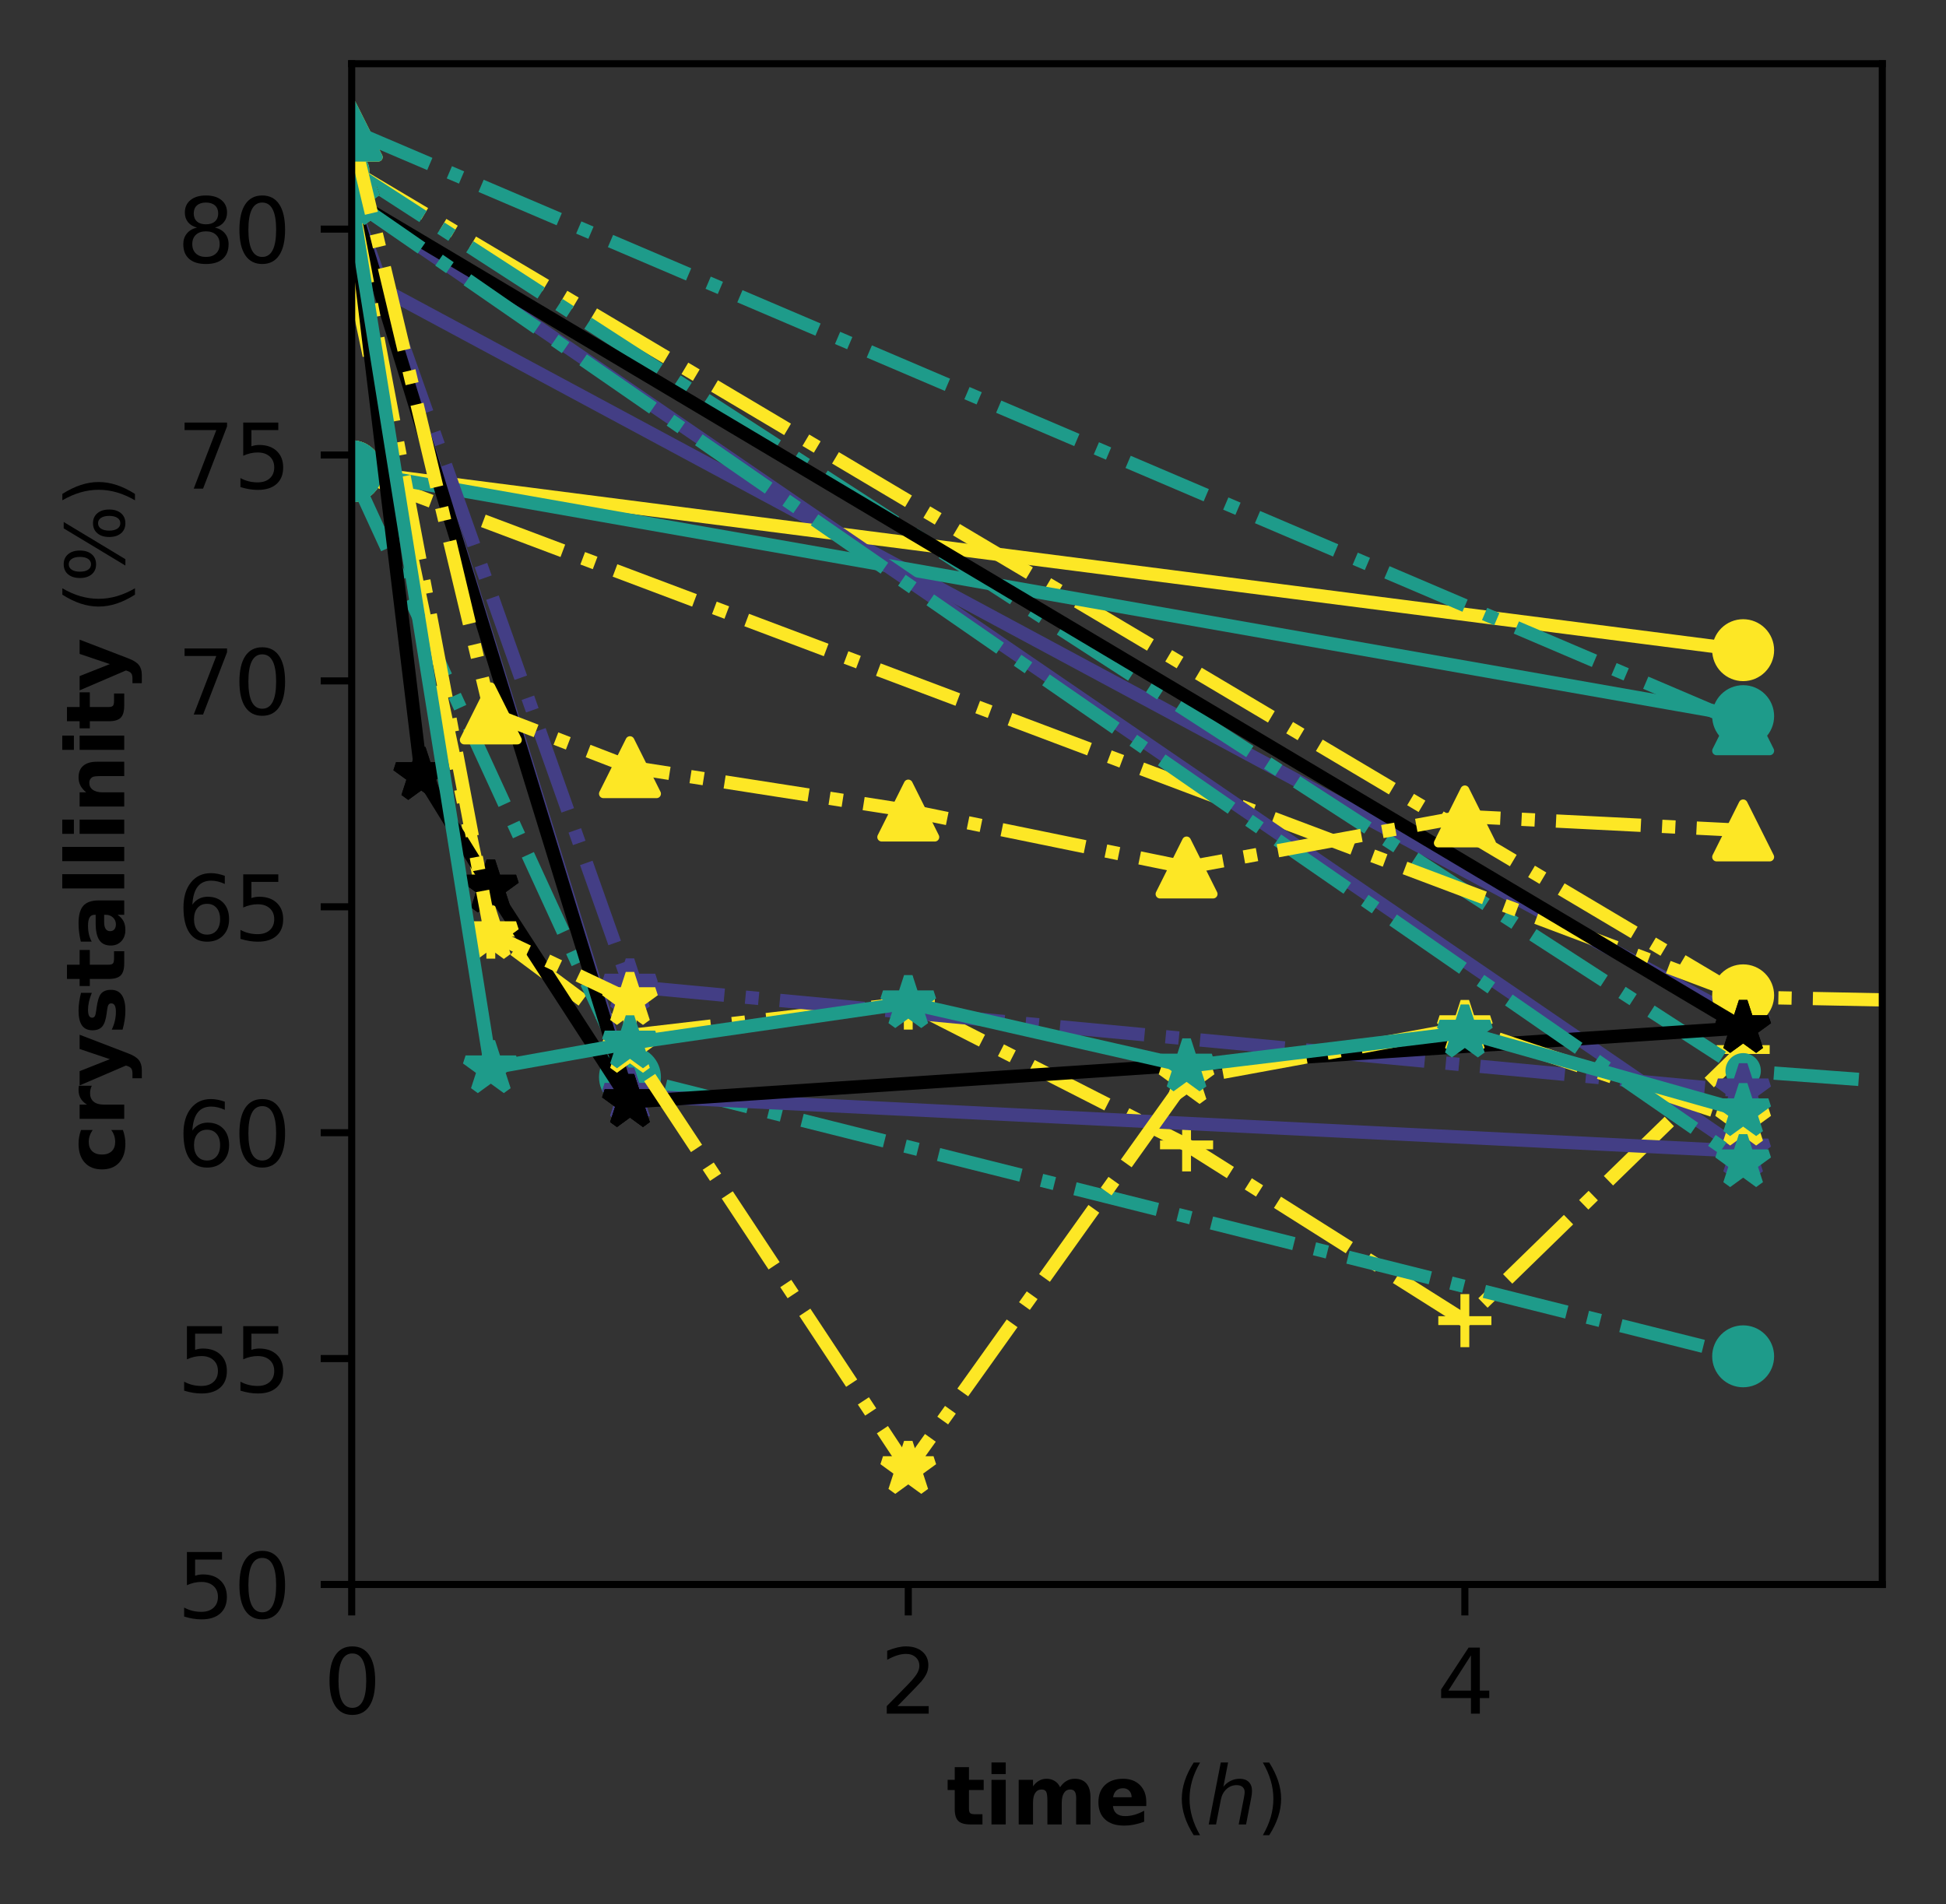 <?xml version="1.0" encoding="utf-8" standalone="no"?>
<!DOCTYPE svg PUBLIC "-//W3C//DTD SVG 1.1//EN"
  "http://www.w3.org/Graphics/SVG/1.1/DTD/svg11.dtd">
<svg xmlns:xlink="http://www.w3.org/1999/xlink" width="219.925pt" height="215.173pt" viewBox="0 0 219.925 215.173" xmlns="http://www.w3.org/2000/svg" version="1.1">
 <rect x="0" y="0" width="219.925" height="215.173" fill="#333333" stroke="none"/>
 <defs>
  <style type="text/css">*{stroke-linejoin: round; stroke-linecap: butt}</style>
 </defs>
 <g id="figure_1">
  <g id="patch_1">
   <path d="M 0 215.173 
L 219.925 215.173 
L 219.925 0 
L 0 0 
L 0 215.173 
z
" style="fill: none"/>
  </g>
  <g id="axes_1">
   <g id="patch_2">
    <path d="M 39.745 179.064 
L 212.725 179.064 
L 212.725 7.2 
L 39.745 7.2 
L 39.745 179.064 
z
" style="fill: none"/>
   </g>
   <g id="matplotlib.axis_1">
    <g id="xtick_1">
     <g id="line2d_1">
      <defs>
       <path id="m9558bcf2c8" d="M 0 0 
L 0 3.5 
" style="stroke: #000000; stroke-width: 0.8"/>
      </defs>
      <g>
       <use xlink:href="#m9558bcf2c8" x="39.745" y="179.064" style="stroke: #000000; stroke-width: 0.8"/>
      </g>
     </g>
     <g id="text_1">
      <!-- 0 -->
      <g transform="translate(36.564 193.662) scale(0.1 -0.1)">
       <defs>
        <path id="DejaVuSans-30" d="M 2034 4250 
Q 1547 4250 1301 3770 
Q 1056 3291 1056 2328 
Q 1056 1369 1301 889 
Q 1547 409 2034 409 
Q 2525 409 2770 889 
Q 3016 1369 3016 2328 
Q 3016 3291 2770 3770 
Q 2525 4250 2034 4250 
z
M 2034 4750 
Q 2819 4750 3233 4129 
Q 3647 3509 3647 2328 
Q 3647 1150 3233 529 
Q 2819 -91 2034 -91 
Q 1250 -91 836 529 
Q 422 1150 422 2328 
Q 422 3509 836 4129 
Q 1250 4750 2034 4750 
z
" transform="scale(0.016)"/>
       </defs>
       <use xlink:href="#DejaVuSans-30"/>
      </g>
     </g>
    </g>
    <g id="xtick_2">
     <g id="line2d_2">
      <g>
       <use xlink:href="#m9558bcf2c8" x="102.647" y="179.064" style="stroke: #000000; stroke-width: 0.8"/>
      </g>
     </g>
     <g id="text_2">
      <!-- 2 -->
      <g transform="translate(99.466 193.662) scale(0.1 -0.1)">
       <defs>
        <path id="DejaVuSans-32" d="M 1228 531 
L 3431 531 
L 3431 0 
L 469 0 
L 469 531 
Q 828 903 1448 1529 
Q 2069 2156 2228 2338 
Q 2531 2678 2651 2914 
Q 2772 3150 2772 3378 
Q 2772 3750 2511 3984 
Q 2250 4219 1831 4219 
Q 1534 4219 1204 4116 
Q 875 4013 500 3803 
L 500 4441 
Q 881 4594 1212 4672 
Q 1544 4750 1819 4750 
Q 2544 4750 2975 4387 
Q 3406 4025 3406 3419 
Q 3406 3131 3298 2873 
Q 3191 2616 2906 2266 
Q 2828 2175 2409 1742 
Q 1991 1309 1228 531 
z
" transform="scale(0.016)"/>
       </defs>
       <use xlink:href="#DejaVuSans-32"/>
      </g>
     </g>
    </g>
    <g id="xtick_3">
     <g id="line2d_3">
      <g>
       <use xlink:href="#m9558bcf2c8" x="165.549" y="179.064" style="stroke: #000000; stroke-width: 0.8"/>
      </g>
     </g>
     <g id="text_3">
      <!-- 4 -->
      <g transform="translate(162.367 193.662) scale(0.1 -0.1)">
       <defs>
        <path id="DejaVuSans-34" d="M 2419 4116 
L 825 1625 
L 2419 1625 
L 2419 4116 
z
M 2253 4666 
L 3047 4666 
L 3047 1625 
L 3713 1625 
L 3713 1100 
L 3047 1100 
L 3047 0 
L 2419 0 
L 2419 1100 
L 313 1100 
L 313 1709 
L 2253 4666 
z
" transform="scale(0.016)"/>
       </defs>
       <use xlink:href="#DejaVuSans-34"/>
      </g>
     </g>
    </g>
    <g id="text_4">
     <!-- $\bf{time}\ \it{(h)}$ -->
     <g transform="translate(106.975 206.184) scale(0.09 -0.09)">
      <defs>
       <path id="DejaVuSans-Bold-74" d="M 1759 4494 
L 1759 3500 
L 2913 3500 
L 2913 2700 
L 1759 2700 
L 1759 1216 
Q 1759 972 1856 886 
Q 1953 800 2241 800 
L 2816 800 
L 2816 0 
L 1856 0 
Q 1194 0 917 276 
Q 641 553 641 1216 
L 641 2700 
L 84 2700 
L 84 3500 
L 641 3500 
L 641 4494 
L 1759 4494 
z
" transform="scale(0.016)"/>
       <path id="DejaVuSans-Bold-69" d="M 538 3500 
L 1656 3500 
L 1656 0 
L 538 0 
L 538 3500 
z
M 538 4863 
L 1656 4863 
L 1656 3950 
L 538 3950 
L 538 4863 
z
" transform="scale(0.016)"/>
       <path id="DejaVuSans-Bold-6d" d="M 3781 2919 
Q 3994 3244 4286 3414 
Q 4578 3584 4928 3584 
Q 5531 3584 5847 3212 
Q 6163 2841 6163 2131 
L 6163 0 
L 5038 0 
L 5038 1825 
Q 5041 1866 5042 1909 
Q 5044 1953 5044 2034 
Q 5044 2406 4934 2573 
Q 4825 2741 4581 2741 
Q 4263 2741 4089 2478 
Q 3916 2216 3909 1719 
L 3909 0 
L 2784 0 
L 2784 1825 
Q 2784 2406 2684 2573 
Q 2584 2741 2328 2741 
Q 2006 2741 1831 2477 
Q 1656 2213 1656 1722 
L 1656 0 
L 531 0 
L 531 3500 
L 1656 3500 
L 1656 2988 
Q 1863 3284 2130 3434 
Q 2397 3584 2719 3584 
Q 3081 3584 3359 3409 
Q 3638 3234 3781 2919 
z
" transform="scale(0.016)"/>
       <path id="DejaVuSans-Bold-65" d="M 4031 1759 
L 4031 1441 
L 1416 1441 
Q 1456 1047 1700 850 
Q 1944 653 2381 653 
Q 2734 653 3104 758 
Q 3475 863 3866 1075 
L 3866 213 
Q 3469 63 3072 -14 
Q 2675 -91 2278 -91 
Q 1328 -91 801 392 
Q 275 875 275 1747 
Q 275 2603 792 3093 
Q 1309 3584 2216 3584 
Q 3041 3584 3536 3087 
Q 4031 2591 4031 1759 
z
M 2881 2131 
Q 2881 2450 2695 2645 
Q 2509 2841 2209 2841 
Q 1884 2841 1681 2658 
Q 1478 2475 1428 2131 
L 2881 2131 
z
" transform="scale(0.016)"/>
       <path id="DejaVuSans-28" d="M 1984 4856 
Q 1566 4138 1362 3434 
Q 1159 2731 1159 2009 
Q 1159 1288 1364 580 
Q 1569 -128 1984 -844 
L 1484 -844 
Q 1016 -109 783 600 
Q 550 1309 550 2009 
Q 550 2706 781 3412 
Q 1013 4119 1484 4856 
L 1984 4856 
z
" transform="scale(0.016)"/>
       <path id="DejaVuSans-Oblique-68" d="M 3566 2113 
L 3156 0 
L 2578 0 
L 2988 2091 
Q 3016 2238 3031 2350 
Q 3047 2463 3047 2528 
Q 3047 2791 2881 2937 
Q 2716 3084 2419 3084 
Q 1956 3084 1617 2771 
Q 1278 2459 1178 1941 
L 800 0 
L 225 0 
L 1172 4863 
L 1747 4863 
L 1375 2950 
Q 1594 3244 1934 3414 
Q 2275 3584 2650 3584 
Q 3113 3584 3367 3334 
Q 3622 3084 3622 2631 
Q 3622 2519 3608 2391 
Q 3594 2263 3566 2113 
z
" transform="scale(0.016)"/>
       <path id="DejaVuSans-29" d="M 513 4856 
L 1013 4856 
Q 1481 4119 1714 3412 
Q 1947 2706 1947 2009 
Q 1947 1309 1714 600 
Q 1481 -109 1013 -844 
L 513 -844 
Q 928 -128 1133 580 
Q 1338 1288 1338 2009 
Q 1338 2731 1133 3434 
Q 928 4138 513 4856 
z
" transform="scale(0.016)"/>
      </defs>
      <use xlink:href="#DejaVuSans-Bold-74" transform="translate(0 0.016)"/>
      <use xlink:href="#DejaVuSans-Bold-69" transform="translate(47.803 0.016)"/>
      <use xlink:href="#DejaVuSans-Bold-6d" transform="translate(82.08 0.016)"/>
      <use xlink:href="#DejaVuSans-Bold-65" transform="translate(186.279 0.016)"/>
      <use xlink:href="#DejaVuSans-28" transform="translate(286.572 0.016)"/>
      <use xlink:href="#DejaVuSans-Oblique-68" transform="translate(325.586 0.016)"/>
      <use xlink:href="#DejaVuSans-29" transform="translate(388.965 0.016)"/>
     </g>
    </g>
   </g>
   <g id="matplotlib.axis_2">
    <g id="ytick_1">
     <g id="line2d_4">
      <defs>
       <path id="mf05291d07c" d="M 0 0 
L -3.5 0 
" style="stroke: #000000; stroke-width: 0.8"/>
      </defs>
      <g>
       <use xlink:href="#mf05291d07c" x="39.745" y="179.064" style="stroke: #000000; stroke-width: 0.8"/>
      </g>
     </g>
     <g id="text_5">
      <!-- 50 -->
      <g transform="translate(20.02 182.863) scale(0.1 -0.1)">
       <defs>
        <path id="DejaVuSans-35" d="M 691 4666 
L 3169 4666 
L 3169 4134 
L 1269 4134 
L 1269 2991 
Q 1406 3038 1543 3061 
Q 1681 3084 1819 3084 
Q 2600 3084 3056 2656 
Q 3513 2228 3513 1497 
Q 3513 744 3044 326 
Q 2575 -91 1722 -91 
Q 1428 -91 1123 -41 
Q 819 9 494 109 
L 494 744 
Q 775 591 1075 516 
Q 1375 441 1709 441 
Q 2250 441 2565 725 
Q 2881 1009 2881 1497 
Q 2881 1984 2565 2268 
Q 2250 2553 1709 2553 
Q 1456 2553 1204 2497 
Q 953 2441 691 2322 
L 691 4666 
z
" transform="scale(0.016)"/>
       </defs>
       <use xlink:href="#DejaVuSans-35"/>
       <use xlink:href="#DejaVuSans-30" x="63.623"/>
      </g>
     </g>
    </g>
    <g id="ytick_2">
     <g id="line2d_5">
      <g>
       <use xlink:href="#mf05291d07c" x="39.745" y="153.535" style="stroke: #000000; stroke-width: 0.8"/>
      </g>
     </g>
     <g id="text_6">
      <!-- 55 -->
      <g transform="translate(20.02 157.335) scale(0.1 -0.1)">
       <use xlink:href="#DejaVuSans-35"/>
       <use xlink:href="#DejaVuSans-35" x="63.623"/>
      </g>
     </g>
    </g>
    <g id="ytick_3">
     <g id="line2d_6">
      <g>
       <use xlink:href="#mf05291d07c" x="39.745" y="128.007" style="stroke: #000000; stroke-width: 0.8"/>
      </g>
     </g>
     <g id="text_7">
      <!-- 60 -->
      <g transform="translate(20.02 131.806) scale(0.1 -0.1)">
       <defs>
        <path id="DejaVuSans-36" d="M 2113 2584 
Q 1688 2584 1439 2293 
Q 1191 2003 1191 1497 
Q 1191 994 1439 701 
Q 1688 409 2113 409 
Q 2538 409 2786 701 
Q 3034 994 3034 1497 
Q 3034 2003 2786 2293 
Q 2538 2584 2113 2584 
z
M 3366 4563 
L 3366 3988 
Q 3128 4100 2886 4159 
Q 2644 4219 2406 4219 
Q 1781 4219 1451 3797 
Q 1122 3375 1075 2522 
Q 1259 2794 1537 2939 
Q 1816 3084 2150 3084 
Q 2853 3084 3261 2657 
Q 3669 2231 3669 1497 
Q 3669 778 3244 343 
Q 2819 -91 2113 -91 
Q 1303 -91 875 529 
Q 447 1150 447 2328 
Q 447 3434 972 4092 
Q 1497 4750 2381 4750 
Q 2619 4750 2861 4703 
Q 3103 4656 3366 4563 
z
" transform="scale(0.016)"/>
       </defs>
       <use xlink:href="#DejaVuSans-36"/>
       <use xlink:href="#DejaVuSans-30" x="63.623"/>
      </g>
     </g>
    </g>
    <g id="ytick_4">
     <g id="line2d_7">
      <g>
       <use xlink:href="#mf05291d07c" x="39.745" y="102.478" style="stroke: #000000; stroke-width: 0.8"/>
      </g>
     </g>
     <g id="text_8">
      <!-- 65 -->
      <g transform="translate(20.02 106.277) scale(0.1 -0.1)">
       <use xlink:href="#DejaVuSans-36"/>
       <use xlink:href="#DejaVuSans-35" x="63.623"/>
      </g>
     </g>
    </g>
    <g id="ytick_5">
     <g id="line2d_8">
      <g>
       <use xlink:href="#mf05291d07c" x="39.745" y="76.949" style="stroke: #000000; stroke-width: 0.8"/>
      </g>
     </g>
     <g id="text_9">
      <!-- 70 -->
      <g transform="translate(20.02 80.749) scale(0.1 -0.1)">
       <defs>
        <path id="DejaVuSans-37" d="M 525 4666 
L 3525 4666 
L 3525 4397 
L 1831 0 
L 1172 0 
L 2766 4134 
L 525 4134 
L 525 4666 
z
" transform="scale(0.016)"/>
       </defs>
       <use xlink:href="#DejaVuSans-37"/>
       <use xlink:href="#DejaVuSans-30" x="63.623"/>
      </g>
     </g>
    </g>
    <g id="ytick_6">
     <g id="line2d_9">
      <g>
       <use xlink:href="#mf05291d07c" x="39.745" y="51.421" style="stroke: #000000; stroke-width: 0.8"/>
      </g>
     </g>
     <g id="text_10">
      <!-- 75 -->
      <g transform="translate(20.02 55.22) scale(0.1 -0.1)">
       <use xlink:href="#DejaVuSans-37"/>
       <use xlink:href="#DejaVuSans-35" x="63.623"/>
      </g>
     </g>
    </g>
    <g id="ytick_7">
     <g id="line2d_10">
      <g>
       <use xlink:href="#mf05291d07c" x="39.745" y="25.892" style="stroke: #000000; stroke-width: 0.8"/>
      </g>
     </g>
     <g id="text_11">
      <!-- 80 -->
      <g transform="translate(20.02 29.691) scale(0.1 -0.1)">
       <defs>
        <path id="DejaVuSans-38" d="M 2034 2216 
Q 1584 2216 1326 1975 
Q 1069 1734 1069 1313 
Q 1069 891 1326 650 
Q 1584 409 2034 409 
Q 2484 409 2743 651 
Q 3003 894 3003 1313 
Q 3003 1734 2745 1975 
Q 2488 2216 2034 2216 
z
M 1403 2484 
Q 997 2584 770 2862 
Q 544 3141 544 3541 
Q 544 4100 942 4425 
Q 1341 4750 2034 4750 
Q 2731 4750 3128 4425 
Q 3525 4100 3525 3541 
Q 3525 3141 3298 2862 
Q 3072 2584 2669 2484 
Q 3125 2378 3379 2068 
Q 3634 1759 3634 1313 
Q 3634 634 3220 271 
Q 2806 -91 2034 -91 
Q 1263 -91 848 271 
Q 434 634 434 1313 
Q 434 1759 690 2068 
Q 947 2378 1403 2484 
z
M 1172 3481 
Q 1172 3119 1398 2916 
Q 1625 2713 2034 2713 
Q 2441 2713 2670 2916 
Q 2900 3119 2900 3481 
Q 2900 3844 2670 4047 
Q 2441 4250 2034 4250 
Q 1625 4250 1398 4047 
Q 1172 3844 1172 3481 
z
" transform="scale(0.016)"/>
       </defs>
       <use xlink:href="#DejaVuSans-38"/>
       <use xlink:href="#DejaVuSans-30" x="63.623"/>
      </g>
     </g>
    </g>
    <g id="text_12">
     <!-- $\bf{crystallinity}\ \it{(\%)}$ -->
     <g transform="translate(14.04 132.552) rotate(-90) scale(0.09 -0.09)">
      <defs>
       <path id="DejaVuSans-Bold-63" d="M 3366 3391 
L 3366 2478 
Q 3138 2634 2908 2709 
Q 2678 2784 2431 2784 
Q 1963 2784 1702 2511 
Q 1441 2238 1441 1747 
Q 1441 1256 1702 982 
Q 1963 709 2431 709 
Q 2694 709 2930 787 
Q 3166 866 3366 1019 
L 3366 103 
Q 3103 6 2833 -42 
Q 2563 -91 2291 -91 
Q 1344 -91 809 395 
Q 275 881 275 1747 
Q 275 2613 809 3098 
Q 1344 3584 2291 3584 
Q 2566 3584 2833 3536 
Q 3100 3488 3366 3391 
z
" transform="scale(0.016)"/>
       <path id="DejaVuSans-Bold-72" d="M 3138 2547 
Q 2991 2616 2845 2648 
Q 2700 2681 2553 2681 
Q 2122 2681 1889 2404 
Q 1656 2128 1656 1613 
L 1656 0 
L 538 0 
L 538 3500 
L 1656 3500 
L 1656 2925 
Q 1872 3269 2151 3426 
Q 2431 3584 2822 3584 
Q 2878 3584 2943 3579 
Q 3009 3575 3134 3559 
L 3138 2547 
z
" transform="scale(0.016)"/>
       <path id="DejaVuSans-Bold-79" d="M 78 3500 
L 1197 3500 
L 2138 1125 
L 2938 3500 
L 4056 3500 
L 2584 -331 
Q 2363 -916 2067 -1148 
Q 1772 -1381 1288 -1381 
L 641 -1381 
L 641 -647 
L 991 -647 
Q 1275 -647 1404 -556 
Q 1534 -466 1606 -231 
L 1638 -134 
L 78 3500 
z
" transform="scale(0.016)"/>
       <path id="DejaVuSans-Bold-73" d="M 3272 3391 
L 3272 2541 
Q 2913 2691 2578 2766 
Q 2244 2841 1947 2841 
Q 1628 2841 1473 2761 
Q 1319 2681 1319 2516 
Q 1319 2381 1436 2309 
Q 1553 2238 1856 2203 
L 2053 2175 
Q 2913 2066 3209 1816 
Q 3506 1566 3506 1031 
Q 3506 472 3093 190 
Q 2681 -91 1863 -91 
Q 1516 -91 1145 -36 
Q 775 19 384 128 
L 384 978 
Q 719 816 1070 734 
Q 1422 653 1784 653 
Q 2113 653 2278 743 
Q 2444 834 2444 1013 
Q 2444 1163 2330 1236 
Q 2216 1309 1875 1350 
L 1678 1375 
Q 931 1469 631 1722 
Q 331 1975 331 2491 
Q 331 3047 712 3315 
Q 1094 3584 1881 3584 
Q 2191 3584 2531 3537 
Q 2872 3491 3272 3391 
z
" transform="scale(0.016)"/>
       <path id="DejaVuSans-Bold-61" d="M 2106 1575 
Q 1756 1575 1579 1456 
Q 1403 1338 1403 1106 
Q 1403 894 1545 773 
Q 1688 653 1941 653 
Q 2256 653 2472 879 
Q 2688 1106 2688 1447 
L 2688 1575 
L 2106 1575 
z
M 3816 1997 
L 3816 0 
L 2688 0 
L 2688 519 
Q 2463 200 2181 54 
Q 1900 -91 1497 -91 
Q 953 -91 614 226 
Q 275 544 275 1050 
Q 275 1666 698 1953 
Q 1122 2241 2028 2241 
L 2688 2241 
L 2688 2328 
Q 2688 2594 2478 2717 
Q 2269 2841 1825 2841 
Q 1466 2841 1156 2769 
Q 847 2697 581 2553 
L 581 3406 
Q 941 3494 1303 3539 
Q 1666 3584 2028 3584 
Q 2975 3584 3395 3211 
Q 3816 2838 3816 1997 
z
" transform="scale(0.016)"/>
       <path id="DejaVuSans-Bold-6c" d="M 538 4863 
L 1656 4863 
L 1656 0 
L 538 0 
L 538 4863 
z
" transform="scale(0.016)"/>
       <path id="DejaVuSans-Bold-6e" d="M 4056 2131 
L 4056 0 
L 2931 0 
L 2931 347 
L 2931 1631 
Q 2931 2084 2911 2256 
Q 2891 2428 2841 2509 
Q 2775 2619 2662 2680 
Q 2550 2741 2406 2741 
Q 2056 2741 1856 2470 
Q 1656 2200 1656 1722 
L 1656 0 
L 538 0 
L 538 3500 
L 1656 3500 
L 1656 2988 
Q 1909 3294 2193 3439 
Q 2478 3584 2822 3584 
Q 3428 3584 3742 3212 
Q 4056 2841 4056 2131 
z
" transform="scale(0.016)"/>
       <path id="DejaVuSans-25" d="M 4653 2053 
Q 4381 2053 4226 1822 
Q 4072 1591 4072 1178 
Q 4072 772 4226 539 
Q 4381 306 4653 306 
Q 4919 306 5073 539 
Q 5228 772 5228 1178 
Q 5228 1588 5073 1820 
Q 4919 2053 4653 2053 
z
M 4653 2450 
Q 5147 2450 5437 2106 
Q 5728 1763 5728 1178 
Q 5728 594 5436 251 
Q 5144 -91 4653 -91 
Q 4153 -91 3862 251 
Q 3572 594 3572 1178 
Q 3572 1766 3864 2108 
Q 4156 2450 4653 2450 
z
M 1428 4353 
Q 1159 4353 1004 4120 
Q 850 3888 850 3481 
Q 850 3069 1003 2837 
Q 1156 2606 1428 2606 
Q 1700 2606 1854 2837 
Q 2009 3069 2009 3481 
Q 2009 3884 1853 4118 
Q 1697 4353 1428 4353 
z
M 4250 4750 
L 4750 4750 
L 1831 -91 
L 1331 -91 
L 4250 4750 
z
M 1428 4750 
Q 1922 4750 2215 4408 
Q 2509 4066 2509 3481 
Q 2509 2891 2217 2550 
Q 1925 2209 1428 2209 
Q 931 2209 642 2551 
Q 353 2894 353 3481 
Q 353 4063 643 4406 
Q 934 4750 1428 4750 
z
" transform="scale(0.016)"/>
      </defs>
      <use xlink:href="#DejaVuSans-Bold-63" transform="translate(0 0.016)"/>
      <use xlink:href="#DejaVuSans-Bold-72" transform="translate(59.277 0.016)"/>
      <use xlink:href="#DejaVuSans-Bold-79" transform="translate(108.594 0.016)"/>
      <use xlink:href="#DejaVuSans-Bold-73" transform="translate(173.779 0.016)"/>
      <use xlink:href="#DejaVuSans-Bold-74" transform="translate(233.301 0.016)"/>
      <use xlink:href="#DejaVuSans-Bold-61" transform="translate(281.104 0.016)"/>
      <use xlink:href="#DejaVuSans-Bold-6c" transform="translate(348.584 0.016)"/>
      <use xlink:href="#DejaVuSans-Bold-6c" transform="translate(382.861 0.016)"/>
      <use xlink:href="#DejaVuSans-Bold-69" transform="translate(417.139 0.016)"/>
      <use xlink:href="#DejaVuSans-Bold-6e" transform="translate(451.416 0.016)"/>
      <use xlink:href="#DejaVuSans-Bold-69" transform="translate(522.607 0.016)"/>
      <use xlink:href="#DejaVuSans-Bold-74" transform="translate(556.885 0.016)"/>
      <use xlink:href="#DejaVuSans-Bold-79" transform="translate(604.688 0.016)"/>
      <use xlink:href="#DejaVuSans-28" transform="translate(702.343 0.016)"/>
      <use xlink:href="#DejaVuSans-25" transform="translate(741.357 0.016)"/>
      <use xlink:href="#DejaVuSans-29" transform="translate(836.377 0.016)"/>
     </g>
    </g>
   </g>
   <g id="line2d_11">
    <path d="M 39.745 30.794 
L 197 115.293 
" clip-path="url(#p0f6701eb9b)" style="fill: none; stroke: #433e85; stroke-width: 1.5; stroke-linecap: square"/>
    <defs>
     <path id="me4bec323e4" d="M -3 0 
L 3 0 
M 0 3 
L 0 -3 
" style="stroke: #433e85"/>
    </defs>
    <g clip-path="url(#p0f6701eb9b)">
     <use xlink:href="#me4bec323e4" x="39.745" y="30.794" style="fill: #433e85; stroke: #433e85"/>
     <use xlink:href="#me4bec323e4" x="197" y="115.293" style="fill: #433e85; stroke: #433e85"/>
    </g>
   </g>
   <g id="line2d_12">
    <path d="M 39.745 30.794 
L 55.47 105.337 
L 71.196 117.029 
L 102.647 113.353 
L 134.098 129.385 
L 165.549 149.247 
L 197 118.612 
" clip-path="url(#p0f6701eb9b)" style="fill: none; stroke-dasharray: 9.6,2.4,1.5,2.4; stroke-dashoffset: 0; stroke: #fde725; stroke-width: 1.5"/>
    <defs>
     <path id="m4e0f6defac" d="M -3 0 
L 3 0 
M 0 3 
L 0 -3 
" style="stroke: #fde725"/>
    </defs>
    <g clip-path="url(#p0f6701eb9b)">
     <use xlink:href="#m4e0f6defac" x="39.745" y="30.794" style="fill: #fde725; stroke: #fde725"/>
     <use xlink:href="#m4e0f6defac" x="55.47" y="105.337" style="fill: #fde725; stroke: #fde725"/>
     <use xlink:href="#m4e0f6defac" x="71.196" y="117.029" style="fill: #fde725; stroke: #fde725"/>
     <use xlink:href="#m4e0f6defac" x="102.647" y="113.353" style="fill: #fde725; stroke: #fde725"/>
     <use xlink:href="#m4e0f6defac" x="134.098" y="129.385" style="fill: #fde725; stroke: #fde725"/>
     <use xlink:href="#m4e0f6defac" x="165.549" y="149.247" style="fill: #fde725; stroke: #fde725"/>
     <use xlink:href="#m4e0f6defac" x="197" y="118.612" style="fill: #fde725; stroke: #fde725"/>
    </g>
   </g>
   <g id="line2d_13">
    <path d="M 39.745 19.255 
L 197 112.69 
L 220.925 113.161 
" clip-path="url(#p0f6701eb9b)" style="fill: none; stroke-dasharray: 9.6,2.4,1.5,2.4; stroke-dashoffset: 0; stroke: #fde725; stroke-width: 1.5"/>
    <defs>
     <path id="m4da1ac62ff" d="M 0 1.5 
C 0.398 1.5 0.779 1.342 1.061 1.061 
C 1.342 0.779 1.5 0.398 1.5 0 
C 1.5 -0.398 1.342 -0.779 1.061 -1.061 
C 0.779 -1.342 0.398 -1.5 0 -1.5 
C -0.398 -1.5 -0.779 -1.342 -1.061 -1.061 
C -1.342 -0.779 -1.5 -0.398 -1.5 0 
C -1.5 0.398 -1.342 0.779 -1.061 1.061 
C -0.779 1.342 -0.398 1.5 0 1.5 
z
" style="stroke: #fde725"/>
    </defs>
    <g clip-path="url(#p0f6701eb9b)">
     <use xlink:href="#m4da1ac62ff" x="39.745" y="19.255" style="fill: #fde725; stroke: #fde725"/>
     <use xlink:href="#m4da1ac62ff" x="197" y="112.69" style="fill: #fde725; stroke: #fde725"/>
     <use xlink:href="#m4da1ac62ff" x="417.156" y="117.029" style="fill: #fde725; stroke: #fde725"/>
     <use xlink:href="#m4da1ac62ff" x="1423.585" y="159.356" style="fill: #fde725; stroke: #fde725"/>
    </g>
   </g>
   <g id="line2d_14">
    <path d="M 39.745 19.255 
L 197 121.012 
L 220.925 122.793 
" clip-path="url(#p0f6701eb9b)" style="fill: none; stroke-dasharray: 9.6,2.4,1.5,2.4; stroke-dashoffset: 0; stroke: #1e9b8a; stroke-width: 1.5"/>
    <defs>
     <path id="m648129c192" d="M 0 1.5 
C 0.398 1.5 0.779 1.342 1.061 1.061 
C 1.342 0.779 1.5 0.398 1.5 0 
C 1.5 -0.398 1.342 -0.779 1.061 -1.061 
C 0.779 -1.342 0.398 -1.5 0 -1.5 
C -0.398 -1.5 -0.779 -1.342 -1.061 -1.061 
C -1.342 -0.779 -1.5 -0.398 -1.5 0 
C -1.5 0.398 -1.342 0.779 -1.061 1.061 
C -0.779 1.342 -0.398 1.5 0 1.5 
z
" style="stroke: #1e9b8a"/>
    </defs>
    <g clip-path="url(#p0f6701eb9b)">
     <use xlink:href="#m648129c192" x="39.745" y="19.255" style="fill: #1e9b8a; stroke: #1e9b8a"/>
     <use xlink:href="#m648129c192" x="197" y="121.012" style="fill: #1e9b8a; stroke: #1e9b8a"/>
     <use xlink:href="#m648129c192" x="417.156" y="137.401" style="fill: #1e9b8a; stroke: #1e9b8a"/>
    </g>
   </g>
   <g id="line2d_15">
    <path d="M 39.745 53.259 
L 197 112.485 
" clip-path="url(#p0f6701eb9b)" style="fill: none; stroke-dasharray: 9.6,2.4,1.5,2.4; stroke-dashoffset: 0; stroke: #fde725; stroke-width: 1.5"/>
    <defs>
     <path id="m8e92052e1c" d="M 0 3 
C 0.796 3 1.559 2.684 2.121 2.121 
C 2.684 1.559 3 0.796 3 0 
C 3 -0.796 2.684 -1.559 2.121 -2.121 
C 1.559 -2.684 0.796 -3 0 -3 
C -0.796 -3 -1.559 -2.684 -2.121 -2.121 
C -2.684 -1.559 -3 -0.796 -3 0 
C -3 0.796 -2.684 1.559 -2.121 2.121 
C -1.559 2.684 -0.796 3 0 3 
z
" style="stroke: #fde725"/>
    </defs>
    <g clip-path="url(#p0f6701eb9b)">
     <use xlink:href="#m8e92052e1c" x="39.745" y="53.259" style="fill: #fde725; stroke: #fde725"/>
     <use xlink:href="#m8e92052e1c" x="197" y="112.485" style="fill: #fde725; stroke: #fde725"/>
    </g>
   </g>
   <g id="line2d_16">
    <path d="M 39.745 53.259 
L 197 73.477 
" clip-path="url(#p0f6701eb9b)" style="fill: none; stroke: #fde725; stroke-width: 1.5; stroke-linecap: square"/>
    <g clip-path="url(#p0f6701eb9b)">
     <use xlink:href="#m8e92052e1c" x="39.745" y="53.259" style="fill: #fde725; stroke: #fde725"/>
     <use xlink:href="#m8e92052e1c" x="197" y="73.477" style="fill: #fde725; stroke: #fde725"/>
    </g>
   </g>
   <g id="line2d_17">
    <path d="M 39.745 53.259 
L 71.196 121.727 
L 197 153.28 
" clip-path="url(#p0f6701eb9b)" style="fill: none; stroke-dasharray: 9.6,2.4,1.5,2.4; stroke-dashoffset: 0; stroke: #1e9b8a; stroke-width: 1.5"/>
    <defs>
     <path id="ma286b573f9" d="M 0 3 
C 0.796 3 1.559 2.684 2.121 2.121 
C 2.684 1.559 3 0.796 3 0 
C 3 -0.796 2.684 -1.559 2.121 -2.121 
C 1.559 -2.684 0.796 -3 0 -3 
C -0.796 -3 -1.559 -2.684 -2.121 -2.121 
C -2.684 -1.559 -3 -0.796 -3 0 
C -3 0.796 -2.684 1.559 -2.121 2.121 
C -1.559 2.684 -0.796 3 0 3 
z
" style="stroke: #1e9b8a"/>
    </defs>
    <g clip-path="url(#p0f6701eb9b)">
     <use xlink:href="#ma286b573f9" x="39.745" y="53.259" style="fill: #1e9b8a; stroke: #1e9b8a"/>
     <use xlink:href="#ma286b573f9" x="71.196" y="121.727" style="fill: #1e9b8a; stroke: #1e9b8a"/>
     <use xlink:href="#ma286b573f9" x="197" y="153.28" style="fill: #1e9b8a; stroke: #1e9b8a"/>
    </g>
   </g>
   <g id="line2d_18">
    <path d="M 39.745 53.259 
L 197 80.932 
" clip-path="url(#p0f6701eb9b)" style="fill: none; stroke: #1e9b8a; stroke-width: 1.5; stroke-linecap: square"/>
    <g clip-path="url(#p0f6701eb9b)">
     <use xlink:href="#ma286b573f9" x="39.745" y="53.259" style="fill: #1e9b8a; stroke: #1e9b8a"/>
     <use xlink:href="#ma286b573f9" x="197" y="80.932" style="fill: #1e9b8a; stroke: #1e9b8a"/>
    </g>
   </g>
   <g id="line2d_19">
    <path d="M 39.745 22.573 
L 71.196 111.464 
L 197 123.309 
" clip-path="url(#p0f6701eb9b)" style="fill: none; stroke-dasharray: 9.6,2.4,1.5,2.4; stroke-dashoffset: 0; stroke: #433e85; stroke-width: 1.5"/>
    <defs>
     <path id="m40b8862e33" d="M 0 -3 
L -0.674 -0.927 
L -2.853 -0.927 
L -1.09 0.354 
L -1.763 2.427 
L -0 1.146 
L 1.763 2.427 
L 1.09 0.354 
L 2.853 -0.927 
L 0.674 -0.927 
z
" style="stroke: #433e85; stroke-linejoin: bevel"/>
    </defs>
    <g clip-path="url(#p0f6701eb9b)">
     <use xlink:href="#m40b8862e33" x="39.745" y="22.573" style="fill: #433e85; stroke: #433e85; stroke-linejoin: bevel"/>
     <use xlink:href="#m40b8862e33" x="71.196" y="111.464" style="fill: #433e85; stroke: #433e85; stroke-linejoin: bevel"/>
     <use xlink:href="#m40b8862e33" x="197" y="123.309" style="fill: #433e85; stroke: #433e85; stroke-linejoin: bevel"/>
    </g>
   </g>
   <g id="line2d_20">
    <path d="M 39.745 22.573 
L 71.196 123.82 
L 197 130.1 
L 39.745 22.573 
L 71.196 123.82 
" clip-path="url(#p0f6701eb9b)" style="fill: none; stroke: #433e85; stroke-width: 1.5; stroke-linecap: square"/>
    <g clip-path="url(#p0f6701eb9b)">
     <use xlink:href="#m40b8862e33" x="39.745" y="22.573" style="fill: #433e85; stroke: #433e85; stroke-linejoin: bevel"/>
     <use xlink:href="#m40b8862e33" x="71.196" y="123.82" style="fill: #433e85; stroke: #433e85; stroke-linejoin: bevel"/>
     <use xlink:href="#m40b8862e33" x="197" y="130.1" style="fill: #433e85; stroke: #433e85; stroke-linejoin: bevel"/>
     <use xlink:href="#m40b8862e33" x="39.745" y="22.573" style="fill: #433e85; stroke: #433e85; stroke-linejoin: bevel"/>
     <use xlink:href="#m40b8862e33" x="71.196" y="123.82" style="fill: #433e85; stroke: #433e85; stroke-linejoin: bevel"/>
    </g>
   </g>
   <g id="line2d_21">
    <path d="M 39.745 22.573 
L 47.608 87.569 
L 55.47 100.283 
L 71.196 124.535 
L 197 116.161 
L 39.745 22.573 
L 71.196 124.535 
L 197 116.161 
L 39.745 22.573 
L 47.608 87.569 
L 55.47 100.283 
L 71.196 124.535 
" clip-path="url(#p0f6701eb9b)" style="fill: none; stroke: #000000; stroke-width: 1.5; stroke-linecap: square"/>
    <defs>
     <path id="me4ff909a94" d="M 0 -3 
L -0.674 -0.927 
L -2.853 -0.927 
L -1.09 0.354 
L -1.763 2.427 
L -0 1.146 
L 1.763 2.427 
L 1.09 0.354 
L 2.853 -0.927 
L 0.674 -0.927 
z
" style="stroke: #000000; stroke-linejoin: bevel"/>
    </defs>
    <g clip-path="url(#p0f6701eb9b)">
     <use xlink:href="#me4ff909a94" x="39.745" y="22.573" style="stroke: #000000; stroke-linejoin: bevel"/>
     <use xlink:href="#me4ff909a94" x="47.608" y="87.569" style="stroke: #000000; stroke-linejoin: bevel"/>
     <use xlink:href="#me4ff909a94" x="55.47" y="100.283" style="stroke: #000000; stroke-linejoin: bevel"/>
     <use xlink:href="#me4ff909a94" x="71.196" y="124.535" style="stroke: #000000; stroke-linejoin: bevel"/>
     <use xlink:href="#me4ff909a94" x="197" y="116.161" style="stroke: #000000; stroke-linejoin: bevel"/>
     <use xlink:href="#me4ff909a94" x="39.745" y="22.573" style="stroke: #000000; stroke-linejoin: bevel"/>
     <use xlink:href="#me4ff909a94" x="71.196" y="124.535" style="stroke: #000000; stroke-linejoin: bevel"/>
     <use xlink:href="#me4ff909a94" x="197" y="116.161" style="stroke: #000000; stroke-linejoin: bevel"/>
     <use xlink:href="#me4ff909a94" x="39.745" y="22.573" style="stroke: #000000; stroke-linejoin: bevel"/>
     <use xlink:href="#me4ff909a94" x="47.608" y="87.569" style="stroke: #000000; stroke-linejoin: bevel"/>
     <use xlink:href="#me4ff909a94" x="55.47" y="100.283" style="stroke: #000000; stroke-linejoin: bevel"/>
     <use xlink:href="#me4ff909a94" x="71.196" y="124.535" style="stroke: #000000; stroke-linejoin: bevel"/>
    </g>
   </g>
   <g id="line2d_22">
    <path d="M 39.745 22.573 
L 55.47 105.541 
L 71.196 112.996 
L 71.196 118.408 
L 102.647 165.993 
L 134.098 121.931 
L 165.549 116.161 
L 197 126.628 
" clip-path="url(#p0f6701eb9b)" style="fill: none; stroke-dasharray: 9.6,2.4,1.5,2.4; stroke-dashoffset: 0; stroke: #fde725; stroke-width: 1.5"/>
    <defs>
     <path id="m04c9974dd6" d="M 0 -3 
L -0.674 -0.927 
L -2.853 -0.927 
L -1.09 0.354 
L -1.763 2.427 
L -0 1.146 
L 1.763 2.427 
L 1.09 0.354 
L 2.853 -0.927 
L 0.674 -0.927 
z
" style="stroke: #fde725; stroke-linejoin: bevel"/>
    </defs>
    <g clip-path="url(#p0f6701eb9b)">
     <use xlink:href="#m04c9974dd6" x="39.745" y="22.573" style="fill: #fde725; stroke: #fde725; stroke-linejoin: bevel"/>
     <use xlink:href="#m04c9974dd6" x="55.47" y="105.541" style="fill: #fde725; stroke: #fde725; stroke-linejoin: bevel"/>
     <use xlink:href="#m04c9974dd6" x="71.196" y="112.996" style="fill: #fde725; stroke: #fde725; stroke-linejoin: bevel"/>
     <use xlink:href="#m04c9974dd6" x="71.196" y="118.408" style="fill: #fde725; stroke: #fde725; stroke-linejoin: bevel"/>
     <use xlink:href="#m04c9974dd6" x="102.647" y="165.993" style="fill: #fde725; stroke: #fde725; stroke-linejoin: bevel"/>
     <use xlink:href="#m04c9974dd6" x="134.098" y="121.931" style="fill: #fde725; stroke: #fde725; stroke-linejoin: bevel"/>
     <use xlink:href="#m04c9974dd6" x="165.549" y="116.161" style="fill: #fde725; stroke: #fde725; stroke-linejoin: bevel"/>
     <use xlink:href="#m04c9974dd6" x="197" y="126.628" style="fill: #fde725; stroke: #fde725; stroke-linejoin: bevel"/>
    </g>
   </g>
   <g id="line2d_23">
    <path d="M 39.745 22.573 
L 197 131.325 
" clip-path="url(#p0f6701eb9b)" style="fill: none; stroke-dasharray: 9.6,2.4,1.5,2.4; stroke-dashoffset: 0; stroke: #1e9b8a; stroke-width: 1.5"/>
    <defs>
     <path id="maf72f477cc" d="M 0 -3 
L -0.674 -0.927 
L -2.853 -0.927 
L -1.09 0.354 
L -1.763 2.427 
L -0 1.146 
L 1.763 2.427 
L 1.09 0.354 
L 2.853 -0.927 
L 0.674 -0.927 
z
" style="stroke: #1e9b8a; stroke-linejoin: bevel"/>
    </defs>
    <g clip-path="url(#p0f6701eb9b)">
     <use xlink:href="#maf72f477cc" x="39.745" y="22.573" style="fill: #1e9b8a; stroke: #1e9b8a; stroke-linejoin: bevel"/>
     <use xlink:href="#maf72f477cc" x="197" y="131.325" style="fill: #1e9b8a; stroke: #1e9b8a; stroke-linejoin: bevel"/>
    </g>
   </g>
   <g id="line2d_24">
    <path d="M 39.745 22.573 
L 55.47 120.705 
L 71.196 117.897 
L 102.647 113.353 
L 134.098 120.501 
L 165.549 116.672 
L 197 125.556 
" clip-path="url(#p0f6701eb9b)" style="fill: none; stroke: #1e9b8a; stroke-width: 1.5; stroke-linecap: square"/>
    <g clip-path="url(#p0f6701eb9b)">
     <use xlink:href="#maf72f477cc" x="39.745" y="22.573" style="fill: #1e9b8a; stroke: #1e9b8a; stroke-linejoin: bevel"/>
     <use xlink:href="#maf72f477cc" x="55.47" y="120.705" style="fill: #1e9b8a; stroke: #1e9b8a; stroke-linejoin: bevel"/>
     <use xlink:href="#maf72f477cc" x="71.196" y="117.897" style="fill: #1e9b8a; stroke: #1e9b8a; stroke-linejoin: bevel"/>
     <use xlink:href="#maf72f477cc" x="102.647" y="113.353" style="fill: #1e9b8a; stroke: #1e9b8a; stroke-linejoin: bevel"/>
     <use xlink:href="#maf72f477cc" x="134.098" y="120.501" style="fill: #1e9b8a; stroke: #1e9b8a; stroke-linejoin: bevel"/>
     <use xlink:href="#maf72f477cc" x="165.549" y="116.672" style="fill: #1e9b8a; stroke: #1e9b8a; stroke-linejoin: bevel"/>
     <use xlink:href="#maf72f477cc" x="197" y="125.556" style="fill: #1e9b8a; stroke: #1e9b8a; stroke-linejoin: bevel"/>
    </g>
   </g>
   <g id="line2d_25">
    <path d="M 39.745 14.762 
L 55.47 80.626 
L 71.196 86.701 
L 102.647 91.603 
L 134.098 98.036 
L 165.549 92.267 
L 197 93.849 
" clip-path="url(#p0f6701eb9b)" style="fill: none; stroke-dasharray: 9.6,2.4,1.5,2.4; stroke-dashoffset: 0; stroke: #fde725; stroke-width: 1.5"/>
    <defs>
     <path id="m7e396f45ed" d="M 0 -3 
L -3 3 
L 3 3 
z
" style="stroke: #fde725; stroke-linejoin: miter"/>
    </defs>
    <g clip-path="url(#p0f6701eb9b)">
     <use xlink:href="#m7e396f45ed" x="39.745" y="14.762" style="fill: #fde725; stroke: #fde725; stroke-linejoin: miter"/>
     <use xlink:href="#m7e396f45ed" x="55.47" y="80.626" style="fill: #fde725; stroke: #fde725; stroke-linejoin: miter"/>
     <use xlink:href="#m7e396f45ed" x="71.196" y="86.701" style="fill: #fde725; stroke: #fde725; stroke-linejoin: miter"/>
     <use xlink:href="#m7e396f45ed" x="102.647" y="91.603" style="fill: #fde725; stroke: #fde725; stroke-linejoin: miter"/>
     <use xlink:href="#m7e396f45ed" x="134.098" y="98.036" style="fill: #fde725; stroke: #fde725; stroke-linejoin: miter"/>
     <use xlink:href="#m7e396f45ed" x="165.549" y="92.267" style="fill: #fde725; stroke: #fde725; stroke-linejoin: miter"/>
     <use xlink:href="#m7e396f45ed" x="197" y="93.849" style="fill: #fde725; stroke: #fde725; stroke-linejoin: miter"/>
    </g>
   </g>
   <g id="line2d_26">
    <path d="M 39.745 14.762 
L 197 81.851 
" clip-path="url(#p0f6701eb9b)" style="fill: none; stroke-dasharray: 9.6,2.4,1.5,2.4; stroke-dashoffset: 0; stroke: #1e9b8a; stroke-width: 1.5"/>
    <defs>
     <path id="m4e5980da39" d="M 0 -3 
L -3 3 
L 3 3 
z
" style="stroke: #1e9b8a; stroke-linejoin: miter"/>
    </defs>
    <g clip-path="url(#p0f6701eb9b)">
     <use xlink:href="#m4e5980da39" x="39.745" y="14.762" style="fill: #1e9b8a; stroke: #1e9b8a; stroke-linejoin: miter"/>
     <use xlink:href="#m4e5980da39" x="197" y="81.851" style="fill: #1e9b8a; stroke: #1e9b8a; stroke-linejoin: miter"/>
    </g>
   </g>
   <g id="patch_3">
    <path d="M 39.745 179.064 
L 39.745 7.2 
" style="fill: none; stroke: #000000; stroke-width: 0.8; stroke-linejoin: miter; stroke-linecap: square"/>
   </g>
   <g id="patch_4">
    <path d="M 212.725 179.064 
L 212.725 7.2 
" style="fill: none; stroke: #000000; stroke-width: 0.8; stroke-linejoin: miter; stroke-linecap: square"/>
   </g>
   <g id="patch_5">
    <path d="M 39.745 179.064 
L 212.725 179.064 
" style="fill: none; stroke: #000000; stroke-width: 0.8; stroke-linejoin: miter; stroke-linecap: square"/>
   </g>
   <g id="patch_6">
    <path d="M 39.745 7.2 
L 212.725 7.2 
" style="fill: none; stroke: #000000; stroke-width: 0.8; stroke-linejoin: miter; stroke-linecap: square"/>
   </g>
   <g id="legend_1">
    <g id="patch_7">
     <path d="M 102.098 507.846 
L 254.16 507.846 
Q 256.16 507.846 256.16 505.846 
L 256.16 271.996 
Q 256.16 269.996 254.16 269.996 
L 102.098 269.996 
Q 100.098 269.996 100.098 271.996 
L 100.098 505.846 
Q 100.098 507.846 102.098 507.846 
z
" style="fill: #ffffff; opacity: 0.8; stroke: #cccccc; stroke-linejoin: miter"/>
    </g>
    <g id="line2d_27">
     <path style="fill: none; stroke: #433e85; stroke-width: 1.5; stroke-linecap: square"/>
     <g>
      <use xlink:href="#me4bec323e4" x="114.098" y="278.094" style="fill: #433e85; stroke: #433e85"/>
     </g>
    </g>
    <g id="text_13">
     <!-- AH100, Cryo, N2, steel,  -->
     <g transform="translate(132.098 281.594) scale(0.1 -0.1)">
      <defs>
       <path id="DejaVuSans-41" d="M 2188 4044 
L 1331 1722 
L 3047 1722 
L 2188 4044 
z
M 1831 4666 
L 2547 4666 
L 4325 0 
L 3669 0 
L 3244 1197 
L 1141 1197 
L 716 0 
L 50 0 
L 1831 4666 
z
" transform="scale(0.016)"/>
       <path id="DejaVuSans-48" d="M 628 4666 
L 1259 4666 
L 1259 2753 
L 3553 2753 
L 3553 4666 
L 4184 4666 
L 4184 0 
L 3553 0 
L 3553 2222 
L 1259 2222 
L 1259 0 
L 628 0 
L 628 4666 
z
" transform="scale(0.016)"/>
       <path id="DejaVuSans-31" d="M 794 531 
L 1825 531 
L 1825 4091 
L 703 3866 
L 703 4441 
L 1819 4666 
L 2450 4666 
L 2450 531 
L 3481 531 
L 3481 0 
L 794 0 
L 794 531 
z
" transform="scale(0.016)"/>
       <path id="DejaVuSans-2c" d="M 750 794 
L 1409 794 
L 1409 256 
L 897 -744 
L 494 -744 
L 750 256 
L 750 794 
z
" transform="scale(0.016)"/>
       <path id="DejaVuSans-20" transform="scale(0.016)"/>
       <path id="DejaVuSans-43" d="M 4122 4306 
L 4122 3641 
Q 3803 3938 3442 4084 
Q 3081 4231 2675 4231 
Q 1875 4231 1450 3742 
Q 1025 3253 1025 2328 
Q 1025 1406 1450 917 
Q 1875 428 2675 428 
Q 3081 428 3442 575 
Q 3803 722 4122 1019 
L 4122 359 
Q 3791 134 3420 21 
Q 3050 -91 2638 -91 
Q 1578 -91 968 557 
Q 359 1206 359 2328 
Q 359 3453 968 4101 
Q 1578 4750 2638 4750 
Q 3056 4750 3426 4639 
Q 3797 4528 4122 4306 
z
" transform="scale(0.016)"/>
       <path id="DejaVuSans-72" d="M 2631 2963 
Q 2534 3019 2420 3045 
Q 2306 3072 2169 3072 
Q 1681 3072 1420 2755 
Q 1159 2438 1159 1844 
L 1159 0 
L 581 0 
L 581 3500 
L 1159 3500 
L 1159 2956 
Q 1341 3275 1631 3429 
Q 1922 3584 2338 3584 
Q 2397 3584 2469 3576 
Q 2541 3569 2628 3553 
L 2631 2963 
z
" transform="scale(0.016)"/>
       <path id="DejaVuSans-79" d="M 2059 -325 
Q 1816 -950 1584 -1140 
Q 1353 -1331 966 -1331 
L 506 -1331 
L 506 -850 
L 844 -850 
Q 1081 -850 1212 -737 
Q 1344 -625 1503 -206 
L 1606 56 
L 191 3500 
L 800 3500 
L 1894 763 
L 2988 3500 
L 3597 3500 
L 2059 -325 
z
" transform="scale(0.016)"/>
       <path id="DejaVuSans-6f" d="M 1959 3097 
Q 1497 3097 1228 2736 
Q 959 2375 959 1747 
Q 959 1119 1226 758 
Q 1494 397 1959 397 
Q 2419 397 2687 759 
Q 2956 1122 2956 1747 
Q 2956 2369 2687 2733 
Q 2419 3097 1959 3097 
z
M 1959 3584 
Q 2709 3584 3137 3096 
Q 3566 2609 3566 1747 
Q 3566 888 3137 398 
Q 2709 -91 1959 -91 
Q 1206 -91 779 398 
Q 353 888 353 1747 
Q 353 2609 779 3096 
Q 1206 3584 1959 3584 
z
" transform="scale(0.016)"/>
       <path id="DejaVuSans-4e" d="M 628 4666 
L 1478 4666 
L 3547 763 
L 3547 4666 
L 4159 4666 
L 4159 0 
L 3309 0 
L 1241 3903 
L 1241 0 
L 628 0 
L 628 4666 
z
" transform="scale(0.016)"/>
       <path id="DejaVuSans-73" d="M 2834 3397 
L 2834 2853 
Q 2591 2978 2328 3040 
Q 2066 3103 1784 3103 
Q 1356 3103 1142 2972 
Q 928 2841 928 2578 
Q 928 2378 1081 2264 
Q 1234 2150 1697 2047 
L 1894 2003 
Q 2506 1872 2764 1633 
Q 3022 1394 3022 966 
Q 3022 478 2636 193 
Q 2250 -91 1575 -91 
Q 1294 -91 989 -36 
Q 684 19 347 128 
L 347 722 
Q 666 556 975 473 
Q 1284 391 1588 391 
Q 1994 391 2212 530 
Q 2431 669 2431 922 
Q 2431 1156 2273 1281 
Q 2116 1406 1581 1522 
L 1381 1569 
Q 847 1681 609 1914 
Q 372 2147 372 2553 
Q 372 3047 722 3315 
Q 1072 3584 1716 3584 
Q 2034 3584 2315 3537 
Q 2597 3491 2834 3397 
z
" transform="scale(0.016)"/>
       <path id="DejaVuSans-74" d="M 1172 4494 
L 1172 3500 
L 2356 3500 
L 2356 3053 
L 1172 3053 
L 1172 1153 
Q 1172 725 1289 603 
Q 1406 481 1766 481 
L 2356 481 
L 2356 0 
L 1766 0 
Q 1100 0 847 248 
Q 594 497 594 1153 
L 594 3053 
L 172 3053 
L 172 3500 
L 594 3500 
L 594 4494 
L 1172 4494 
z
" transform="scale(0.016)"/>
       <path id="DejaVuSans-65" d="M 3597 1894 
L 3597 1613 
L 953 1613 
Q 991 1019 1311 708 
Q 1631 397 2203 397 
Q 2534 397 2845 478 
Q 3156 559 3463 722 
L 3463 178 
Q 3153 47 2828 -22 
Q 2503 -91 2169 -91 
Q 1331 -91 842 396 
Q 353 884 353 1716 
Q 353 2575 817 3079 
Q 1281 3584 2069 3584 
Q 2775 3584 3186 3129 
Q 3597 2675 3597 1894 
z
M 3022 2063 
Q 3016 2534 2758 2815 
Q 2500 3097 2075 3097 
Q 1594 3097 1305 2825 
Q 1016 2553 972 2059 
L 3022 2063 
z
" transform="scale(0.016)"/>
       <path id="DejaVuSans-6c" d="M 603 4863 
L 1178 4863 
L 1178 0 
L 603 0 
L 603 4863 
z
" transform="scale(0.016)"/>
      </defs>
      <use xlink:href="#DejaVuSans-41"/>
      <use xlink:href="#DejaVuSans-48" x="68.408"/>
      <use xlink:href="#DejaVuSans-31" x="143.604"/>
      <use xlink:href="#DejaVuSans-30" x="207.227"/>
      <use xlink:href="#DejaVuSans-30" x="270.85"/>
      <use xlink:href="#DejaVuSans-2c" x="334.473"/>
      <use xlink:href="#DejaVuSans-20" x="366.26"/>
      <use xlink:href="#DejaVuSans-43" x="398.047"/>
      <use xlink:href="#DejaVuSans-72" x="467.871"/>
      <use xlink:href="#DejaVuSans-79" x="508.984"/>
      <use xlink:href="#DejaVuSans-6f" x="568.164"/>
      <use xlink:href="#DejaVuSans-2c" x="629.346"/>
      <use xlink:href="#DejaVuSans-20" x="661.133"/>
      <use xlink:href="#DejaVuSans-4e" x="692.92"/>
      <use xlink:href="#DejaVuSans-32" x="767.725"/>
      <use xlink:href="#DejaVuSans-2c" x="831.348"/>
      <use xlink:href="#DejaVuSans-20" x="863.135"/>
      <use xlink:href="#DejaVuSans-73" x="894.922"/>
      <use xlink:href="#DejaVuSans-74" x="947.021"/>
      <use xlink:href="#DejaVuSans-65" x="986.23"/>
      <use xlink:href="#DejaVuSans-65" x="1047.754"/>
      <use xlink:href="#DejaVuSans-6c" x="1109.277"/>
      <use xlink:href="#DejaVuSans-2c" x="1137.061"/>
      <use xlink:href="#DejaVuSans-20" x="1168.848"/>
     </g>
    </g>
    <g id="line2d_28">
     <path style="fill: none; stroke-dasharray: 9.6,2.4,1.5,2.4; stroke-dashoffset: 0; stroke: #fde725; stroke-width: 1.5"/>
     <g>
      <use xlink:href="#m4e0f6defac" x="114.098" y="292.773" style="fill: #fde725; stroke: #fde725"/>
     </g>
    </g>
    <g id="text_14">
     <!-- AH100, RT, N2, ZrO2,  -->
     <g transform="translate(132.098 296.273) scale(0.1 -0.1)">
      <defs>
       <path id="DejaVuSans-52" d="M 2841 2188 
Q 3044 2119 3236 1894 
Q 3428 1669 3622 1275 
L 4263 0 
L 3584 0 
L 2988 1197 
Q 2756 1666 2539 1819 
Q 2322 1972 1947 1972 
L 1259 1972 
L 1259 0 
L 628 0 
L 628 4666 
L 2053 4666 
Q 2853 4666 3247 4331 
Q 3641 3997 3641 3322 
Q 3641 2881 3436 2590 
Q 3231 2300 2841 2188 
z
M 1259 4147 
L 1259 2491 
L 2053 2491 
Q 2509 2491 2742 2702 
Q 2975 2913 2975 3322 
Q 2975 3731 2742 3939 
Q 2509 4147 2053 4147 
L 1259 4147 
z
" transform="scale(0.016)"/>
       <path id="DejaVuSans-54" d="M -19 4666 
L 3928 4666 
L 3928 4134 
L 2272 4134 
L 2272 0 
L 1638 0 
L 1638 4134 
L -19 4134 
L -19 4666 
z
" transform="scale(0.016)"/>
       <path id="DejaVuSans-5a" d="M 359 4666 
L 4025 4666 
L 4025 4184 
L 1075 531 
L 4097 531 
L 4097 0 
L 288 0 
L 288 481 
L 3238 4134 
L 359 4134 
L 359 4666 
z
" transform="scale(0.016)"/>
       <path id="DejaVuSans-4f" d="M 2522 4238 
Q 1834 4238 1429 3725 
Q 1025 3213 1025 2328 
Q 1025 1447 1429 934 
Q 1834 422 2522 422 
Q 3209 422 3611 934 
Q 4013 1447 4013 2328 
Q 4013 3213 3611 3725 
Q 3209 4238 2522 4238 
z
M 2522 4750 
Q 3503 4750 4090 4092 
Q 4678 3434 4678 2328 
Q 4678 1225 4090 567 
Q 3503 -91 2522 -91 
Q 1538 -91 948 565 
Q 359 1222 359 2328 
Q 359 3434 948 4092 
Q 1538 4750 2522 4750 
z
" transform="scale(0.016)"/>
      </defs>
      <use xlink:href="#DejaVuSans-41"/>
      <use xlink:href="#DejaVuSans-48" x="68.408"/>
      <use xlink:href="#DejaVuSans-31" x="143.604"/>
      <use xlink:href="#DejaVuSans-30" x="207.227"/>
      <use xlink:href="#DejaVuSans-30" x="270.85"/>
      <use xlink:href="#DejaVuSans-2c" x="334.473"/>
      <use xlink:href="#DejaVuSans-20" x="366.26"/>
      <use xlink:href="#DejaVuSans-52" x="398.047"/>
      <use xlink:href="#DejaVuSans-54" x="460.279"/>
      <use xlink:href="#DejaVuSans-2c" x="521.363"/>
      <use xlink:href="#DejaVuSans-20" x="553.15"/>
      <use xlink:href="#DejaVuSans-4e" x="584.938"/>
      <use xlink:href="#DejaVuSans-32" x="659.742"/>
      <use xlink:href="#DejaVuSans-2c" x="723.365"/>
      <use xlink:href="#DejaVuSans-20" x="755.152"/>
      <use xlink:href="#DejaVuSans-5a" x="786.939"/>
      <use xlink:href="#DejaVuSans-72" x="855.445"/>
      <use xlink:href="#DejaVuSans-4f" x="896.559"/>
      <use xlink:href="#DejaVuSans-32" x="975.27"/>
      <use xlink:href="#DejaVuSans-2c" x="1038.893"/>
      <use xlink:href="#DejaVuSans-20" x="1070.68"/>
     </g>
    </g>
    <g id="line2d_29">
     <path style="fill: none; stroke-dasharray: 9.6,2.4,1.5,2.4; stroke-dashoffset: 0; stroke: #fde725; stroke-width: 1.5"/>
     <g>
      <use xlink:href="#m4da1ac62ff" x="114.098" y="307.451" style="fill: #fde725; stroke: #fde725"/>
     </g>
    </g>
    <g id="text_15">
     <!-- AH102, RT, N2, ZrO2,  -->
     <g transform="translate(132.098 310.951) scale(0.1 -0.1)">
      <use xlink:href="#DejaVuSans-41"/>
      <use xlink:href="#DejaVuSans-48" x="68.408"/>
      <use xlink:href="#DejaVuSans-31" x="143.604"/>
      <use xlink:href="#DejaVuSans-30" x="207.227"/>
      <use xlink:href="#DejaVuSans-32" x="270.85"/>
      <use xlink:href="#DejaVuSans-2c" x="334.473"/>
      <use xlink:href="#DejaVuSans-20" x="366.26"/>
      <use xlink:href="#DejaVuSans-52" x="398.047"/>
      <use xlink:href="#DejaVuSans-54" x="460.279"/>
      <use xlink:href="#DejaVuSans-2c" x="521.363"/>
      <use xlink:href="#DejaVuSans-20" x="553.15"/>
      <use xlink:href="#DejaVuSans-4e" x="584.938"/>
      <use xlink:href="#DejaVuSans-32" x="659.742"/>
      <use xlink:href="#DejaVuSans-2c" x="723.365"/>
      <use xlink:href="#DejaVuSans-20" x="755.152"/>
      <use xlink:href="#DejaVuSans-5a" x="786.939"/>
      <use xlink:href="#DejaVuSans-72" x="855.445"/>
      <use xlink:href="#DejaVuSans-4f" x="896.559"/>
      <use xlink:href="#DejaVuSans-32" x="975.27"/>
      <use xlink:href="#DejaVuSans-2c" x="1038.893"/>
      <use xlink:href="#DejaVuSans-20" x="1070.68"/>
     </g>
    </g>
    <g id="line2d_30">
     <path style="fill: none; stroke-dasharray: 9.6,2.4,1.5,2.4; stroke-dashoffset: 0; stroke: #1e9b8a; stroke-width: 1.5"/>
     <g>
      <use xlink:href="#m648129c192" x="114.098" y="322.129" style="fill: #1e9b8a; stroke: #1e9b8a"/>
     </g>
    </g>
    <g id="text_16">
     <!-- AH102, RT, air, ZrO2,  -->
     <g transform="translate(132.098 325.629) scale(0.1 -0.1)">
      <defs>
       <path id="DejaVuSans-61" d="M 2194 1759 
Q 1497 1759 1228 1600 
Q 959 1441 959 1056 
Q 959 750 1161 570 
Q 1363 391 1709 391 
Q 2188 391 2477 730 
Q 2766 1069 2766 1631 
L 2766 1759 
L 2194 1759 
z
M 3341 1997 
L 3341 0 
L 2766 0 
L 2766 531 
Q 2569 213 2275 61 
Q 1981 -91 1556 -91 
Q 1019 -91 701 211 
Q 384 513 384 1019 
Q 384 1609 779 1909 
Q 1175 2209 1959 2209 
L 2766 2209 
L 2766 2266 
Q 2766 2663 2505 2880 
Q 2244 3097 1772 3097 
Q 1472 3097 1187 3025 
Q 903 2953 641 2809 
L 641 3341 
Q 956 3463 1253 3523 
Q 1550 3584 1831 3584 
Q 2591 3584 2966 3190 
Q 3341 2797 3341 1997 
z
" transform="scale(0.016)"/>
       <path id="DejaVuSans-69" d="M 603 3500 
L 1178 3500 
L 1178 0 
L 603 0 
L 603 3500 
z
M 603 4863 
L 1178 4863 
L 1178 4134 
L 603 4134 
L 603 4863 
z
" transform="scale(0.016)"/>
      </defs>
      <use xlink:href="#DejaVuSans-41"/>
      <use xlink:href="#DejaVuSans-48" x="68.408"/>
      <use xlink:href="#DejaVuSans-31" x="143.604"/>
      <use xlink:href="#DejaVuSans-30" x="207.227"/>
      <use xlink:href="#DejaVuSans-32" x="270.85"/>
      <use xlink:href="#DejaVuSans-2c" x="334.473"/>
      <use xlink:href="#DejaVuSans-20" x="366.26"/>
      <use xlink:href="#DejaVuSans-52" x="398.047"/>
      <use xlink:href="#DejaVuSans-54" x="460.279"/>
      <use xlink:href="#DejaVuSans-2c" x="521.363"/>
      <use xlink:href="#DejaVuSans-20" x="553.15"/>
      <use xlink:href="#DejaVuSans-61" x="584.938"/>
      <use xlink:href="#DejaVuSans-69" x="646.217"/>
      <use xlink:href="#DejaVuSans-72" x="674"/>
      <use xlink:href="#DejaVuSans-2c" x="715.113"/>
      <use xlink:href="#DejaVuSans-20" x="746.9"/>
      <use xlink:href="#DejaVuSans-5a" x="778.688"/>
      <use xlink:href="#DejaVuSans-72" x="847.193"/>
      <use xlink:href="#DejaVuSans-4f" x="888.307"/>
      <use xlink:href="#DejaVuSans-32" x="967.018"/>
      <use xlink:href="#DejaVuSans-2c" x="1030.641"/>
      <use xlink:href="#DejaVuSans-20" x="1062.428"/>
     </g>
    </g>
    <g id="line2d_31">
     <path style="fill: none; stroke-dasharray: 9.6,2.4,1.5,2.4; stroke-dashoffset: 0; stroke: #fde725; stroke-width: 1.5"/>
     <g>
      <use xlink:href="#m8e92052e1c" x="114.098" y="336.807" style="fill: #fde725; stroke: #fde725"/>
     </g>
    </g>
    <g id="text_17">
     <!-- IV4-P, RT, N2, ZrO2,  -->
     <g transform="translate(132.098 340.307) scale(0.1 -0.1)">
      <defs>
       <path id="DejaVuSans-49" d="M 628 4666 
L 1259 4666 
L 1259 0 
L 628 0 
L 628 4666 
z
" transform="scale(0.016)"/>
       <path id="DejaVuSans-56" d="M 1831 0 
L 50 4666 
L 709 4666 
L 2188 738 
L 3669 4666 
L 4325 4666 
L 2547 0 
L 1831 0 
z
" transform="scale(0.016)"/>
       <path id="DejaVuSans-2d" d="M 313 2009 
L 1997 2009 
L 1997 1497 
L 313 1497 
L 313 2009 
z
" transform="scale(0.016)"/>
       <path id="DejaVuSans-50" d="M 1259 4147 
L 1259 2394 
L 2053 2394 
Q 2494 2394 2734 2622 
Q 2975 2850 2975 3272 
Q 2975 3691 2734 3919 
Q 2494 4147 2053 4147 
L 1259 4147 
z
M 628 4666 
L 2053 4666 
Q 2838 4666 3239 4311 
Q 3641 3956 3641 3272 
Q 3641 2581 3239 2228 
Q 2838 1875 2053 1875 
L 1259 1875 
L 1259 0 
L 628 0 
L 628 4666 
z
" transform="scale(0.016)"/>
      </defs>
      <use xlink:href="#DejaVuSans-49"/>
      <use xlink:href="#DejaVuSans-56" x="29.492"/>
      <use xlink:href="#DejaVuSans-34" x="97.9"/>
      <use xlink:href="#DejaVuSans-2d" x="161.523"/>
      <use xlink:href="#DejaVuSans-50" x="197.607"/>
      <use xlink:href="#DejaVuSans-2c" x="257.91"/>
      <use xlink:href="#DejaVuSans-20" x="289.697"/>
      <use xlink:href="#DejaVuSans-52" x="321.484"/>
      <use xlink:href="#DejaVuSans-54" x="383.717"/>
      <use xlink:href="#DejaVuSans-2c" x="444.801"/>
      <use xlink:href="#DejaVuSans-20" x="476.588"/>
      <use xlink:href="#DejaVuSans-4e" x="508.375"/>
      <use xlink:href="#DejaVuSans-32" x="583.18"/>
      <use xlink:href="#DejaVuSans-2c" x="646.803"/>
      <use xlink:href="#DejaVuSans-20" x="678.59"/>
      <use xlink:href="#DejaVuSans-5a" x="710.377"/>
      <use xlink:href="#DejaVuSans-72" x="778.883"/>
      <use xlink:href="#DejaVuSans-4f" x="819.996"/>
      <use xlink:href="#DejaVuSans-32" x="898.707"/>
      <use xlink:href="#DejaVuSans-2c" x="962.33"/>
      <use xlink:href="#DejaVuSans-20" x="994.117"/>
     </g>
    </g>
    <g id="line2d_32">
     <path style="fill: none; stroke: #fde725; stroke-width: 1.5; stroke-linecap: square"/>
     <g>
      <use xlink:href="#m8e92052e1c" x="114.098" y="351.485" style="fill: #fde725; stroke: #fde725"/>
     </g>
    </g>
    <g id="text_18">
     <!-- IV4-P, RT, N2, steel,  -->
     <g transform="translate(132.098 354.985) scale(0.1 -0.1)">
      <use xlink:href="#DejaVuSans-49"/>
      <use xlink:href="#DejaVuSans-56" x="29.492"/>
      <use xlink:href="#DejaVuSans-34" x="97.9"/>
      <use xlink:href="#DejaVuSans-2d" x="161.523"/>
      <use xlink:href="#DejaVuSans-50" x="197.607"/>
      <use xlink:href="#DejaVuSans-2c" x="257.91"/>
      <use xlink:href="#DejaVuSans-20" x="289.697"/>
      <use xlink:href="#DejaVuSans-52" x="321.484"/>
      <use xlink:href="#DejaVuSans-54" x="383.717"/>
      <use xlink:href="#DejaVuSans-2c" x="444.801"/>
      <use xlink:href="#DejaVuSans-20" x="476.588"/>
      <use xlink:href="#DejaVuSans-4e" x="508.375"/>
      <use xlink:href="#DejaVuSans-32" x="583.18"/>
      <use xlink:href="#DejaVuSans-2c" x="646.803"/>
      <use xlink:href="#DejaVuSans-20" x="678.59"/>
      <use xlink:href="#DejaVuSans-73" x="710.377"/>
      <use xlink:href="#DejaVuSans-74" x="762.477"/>
      <use xlink:href="#DejaVuSans-65" x="801.686"/>
      <use xlink:href="#DejaVuSans-65" x="863.209"/>
      <use xlink:href="#DejaVuSans-6c" x="924.732"/>
      <use xlink:href="#DejaVuSans-2c" x="952.516"/>
      <use xlink:href="#DejaVuSans-20" x="984.303"/>
     </g>
    </g>
    <g id="line2d_33">
     <path style="fill: none; stroke-dasharray: 9.6,2.4,1.5,2.4; stroke-dashoffset: 0; stroke: #1e9b8a; stroke-width: 1.5"/>
     <g>
      <use xlink:href="#ma286b573f9" x="114.098" y="366.163" style="fill: #1e9b8a; stroke: #1e9b8a"/>
     </g>
    </g>
    <g id="text_19">
     <!-- IV4-P, RT, air, ZrO2,  -->
     <g transform="translate(132.098 369.663) scale(0.1 -0.1)">
      <use xlink:href="#DejaVuSans-49"/>
      <use xlink:href="#DejaVuSans-56" x="29.492"/>
      <use xlink:href="#DejaVuSans-34" x="97.9"/>
      <use xlink:href="#DejaVuSans-2d" x="161.523"/>
      <use xlink:href="#DejaVuSans-50" x="197.607"/>
      <use xlink:href="#DejaVuSans-2c" x="257.91"/>
      <use xlink:href="#DejaVuSans-20" x="289.697"/>
      <use xlink:href="#DejaVuSans-52" x="321.484"/>
      <use xlink:href="#DejaVuSans-54" x="383.717"/>
      <use xlink:href="#DejaVuSans-2c" x="444.801"/>
      <use xlink:href="#DejaVuSans-20" x="476.588"/>
      <use xlink:href="#DejaVuSans-61" x="508.375"/>
      <use xlink:href="#DejaVuSans-69" x="569.654"/>
      <use xlink:href="#DejaVuSans-72" x="597.438"/>
      <use xlink:href="#DejaVuSans-2c" x="638.551"/>
      <use xlink:href="#DejaVuSans-20" x="670.338"/>
      <use xlink:href="#DejaVuSans-5a" x="702.125"/>
      <use xlink:href="#DejaVuSans-72" x="770.631"/>
      <use xlink:href="#DejaVuSans-4f" x="811.744"/>
      <use xlink:href="#DejaVuSans-32" x="890.455"/>
      <use xlink:href="#DejaVuSans-2c" x="954.078"/>
      <use xlink:href="#DejaVuSans-20" x="985.865"/>
     </g>
    </g>
    <g id="line2d_34">
     <path style="fill: none; stroke: #1e9b8a; stroke-width: 1.5; stroke-linecap: square"/>
     <g>
      <use xlink:href="#ma286b573f9" x="114.098" y="380.841" style="fill: #1e9b8a; stroke: #1e9b8a"/>
     </g>
    </g>
    <g id="text_20">
     <!-- IV4-P, RT, air, steel,  -->
     <g transform="translate(132.098 384.341) scale(0.1 -0.1)">
      <use xlink:href="#DejaVuSans-49"/>
      <use xlink:href="#DejaVuSans-56" x="29.492"/>
      <use xlink:href="#DejaVuSans-34" x="97.9"/>
      <use xlink:href="#DejaVuSans-2d" x="161.523"/>
      <use xlink:href="#DejaVuSans-50" x="197.607"/>
      <use xlink:href="#DejaVuSans-2c" x="257.91"/>
      <use xlink:href="#DejaVuSans-20" x="289.697"/>
      <use xlink:href="#DejaVuSans-52" x="321.484"/>
      <use xlink:href="#DejaVuSans-54" x="383.717"/>
      <use xlink:href="#DejaVuSans-2c" x="444.801"/>
      <use xlink:href="#DejaVuSans-20" x="476.588"/>
      <use xlink:href="#DejaVuSans-61" x="508.375"/>
      <use xlink:href="#DejaVuSans-69" x="569.654"/>
      <use xlink:href="#DejaVuSans-72" x="597.438"/>
      <use xlink:href="#DejaVuSans-2c" x="638.551"/>
      <use xlink:href="#DejaVuSans-20" x="670.338"/>
      <use xlink:href="#DejaVuSans-73" x="702.125"/>
      <use xlink:href="#DejaVuSans-74" x="754.225"/>
      <use xlink:href="#DejaVuSans-65" x="793.434"/>
      <use xlink:href="#DejaVuSans-65" x="854.957"/>
      <use xlink:href="#DejaVuSans-6c" x="916.48"/>
      <use xlink:href="#DejaVuSans-2c" x="944.264"/>
      <use xlink:href="#DejaVuSans-20" x="976.051"/>
     </g>
    </g>
    <g id="line2d_35">
     <path style="fill: none; stroke-dasharray: 9.6,2.4,1.5,2.4; stroke-dashoffset: 0; stroke: #433e85; stroke-width: 1.5"/>
     <g>
      <use xlink:href="#m40b8862e33" x="114.098" y="395.519" style="fill: #433e85; stroke: #433e85; stroke-linejoin: bevel"/>
     </g>
    </g>
    <g id="text_21">
     <!-- IV5-P, Cryo, N2, ZrO2,  -->
     <g transform="translate(132.098 399.019) scale(0.1 -0.1)">
      <use xlink:href="#DejaVuSans-49"/>
      <use xlink:href="#DejaVuSans-56" x="29.492"/>
      <use xlink:href="#DejaVuSans-35" x="97.9"/>
      <use xlink:href="#DejaVuSans-2d" x="161.523"/>
      <use xlink:href="#DejaVuSans-50" x="197.607"/>
      <use xlink:href="#DejaVuSans-2c" x="257.91"/>
      <use xlink:href="#DejaVuSans-20" x="289.697"/>
      <use xlink:href="#DejaVuSans-43" x="321.484"/>
      <use xlink:href="#DejaVuSans-72" x="391.309"/>
      <use xlink:href="#DejaVuSans-79" x="432.422"/>
      <use xlink:href="#DejaVuSans-6f" x="491.602"/>
      <use xlink:href="#DejaVuSans-2c" x="552.783"/>
      <use xlink:href="#DejaVuSans-20" x="584.57"/>
      <use xlink:href="#DejaVuSans-4e" x="616.357"/>
      <use xlink:href="#DejaVuSans-32" x="691.162"/>
      <use xlink:href="#DejaVuSans-2c" x="754.785"/>
      <use xlink:href="#DejaVuSans-20" x="786.572"/>
      <use xlink:href="#DejaVuSans-5a" x="818.359"/>
      <use xlink:href="#DejaVuSans-72" x="886.865"/>
      <use xlink:href="#DejaVuSans-4f" x="927.979"/>
      <use xlink:href="#DejaVuSans-32" x="1006.689"/>
      <use xlink:href="#DejaVuSans-2c" x="1070.312"/>
      <use xlink:href="#DejaVuSans-20" x="1102.1"/>
     </g>
    </g>
    <g id="line2d_36">
     <path style="fill: none; stroke: #433e85; stroke-width: 1.5; stroke-linecap: square"/>
     <g>
      <use xlink:href="#m40b8862e33" x="114.098" y="410.198" style="fill: #433e85; stroke: #433e85; stroke-linejoin: bevel"/>
     </g>
    </g>
    <g id="text_22">
     <!-- IV5-P, Cryo, N2, steel,  -->
     <g transform="translate(132.098 413.698) scale(0.1 -0.1)">
      <use xlink:href="#DejaVuSans-49"/>
      <use xlink:href="#DejaVuSans-56" x="29.492"/>
      <use xlink:href="#DejaVuSans-35" x="97.9"/>
      <use xlink:href="#DejaVuSans-2d" x="161.523"/>
      <use xlink:href="#DejaVuSans-50" x="197.607"/>
      <use xlink:href="#DejaVuSans-2c" x="257.91"/>
      <use xlink:href="#DejaVuSans-20" x="289.697"/>
      <use xlink:href="#DejaVuSans-43" x="321.484"/>
      <use xlink:href="#DejaVuSans-72" x="391.309"/>
      <use xlink:href="#DejaVuSans-79" x="432.422"/>
      <use xlink:href="#DejaVuSans-6f" x="491.602"/>
      <use xlink:href="#DejaVuSans-2c" x="552.783"/>
      <use xlink:href="#DejaVuSans-20" x="584.57"/>
      <use xlink:href="#DejaVuSans-4e" x="616.357"/>
      <use xlink:href="#DejaVuSans-32" x="691.162"/>
      <use xlink:href="#DejaVuSans-2c" x="754.785"/>
      <use xlink:href="#DejaVuSans-20" x="786.572"/>
      <use xlink:href="#DejaVuSans-73" x="818.359"/>
      <use xlink:href="#DejaVuSans-74" x="870.459"/>
      <use xlink:href="#DejaVuSans-65" x="909.668"/>
      <use xlink:href="#DejaVuSans-65" x="971.191"/>
      <use xlink:href="#DejaVuSans-6c" x="1032.715"/>
      <use xlink:href="#DejaVuSans-2c" x="1060.498"/>
      <use xlink:href="#DejaVuSans-20" x="1092.285"/>
     </g>
    </g>
    <g id="line2d_37">
     <path style="fill: none; stroke: #000000; stroke-width: 1.5; stroke-linecap: square"/>
     <g>
      <use xlink:href="#me4ff909a94" x="114.098" y="424.876" style="stroke: #000000; stroke-linejoin: bevel"/>
     </g>
    </g>
    <g id="text_23">
     <!-- IV5-P, Cryo, air, steel,  -->
     <g transform="translate(132.098 428.376) scale(0.1 -0.1)">
      <use xlink:href="#DejaVuSans-49"/>
      <use xlink:href="#DejaVuSans-56" x="29.492"/>
      <use xlink:href="#DejaVuSans-35" x="97.9"/>
      <use xlink:href="#DejaVuSans-2d" x="161.523"/>
      <use xlink:href="#DejaVuSans-50" x="197.607"/>
      <use xlink:href="#DejaVuSans-2c" x="257.91"/>
      <use xlink:href="#DejaVuSans-20" x="289.697"/>
      <use xlink:href="#DejaVuSans-43" x="321.484"/>
      <use xlink:href="#DejaVuSans-72" x="391.309"/>
      <use xlink:href="#DejaVuSans-79" x="432.422"/>
      <use xlink:href="#DejaVuSans-6f" x="491.602"/>
      <use xlink:href="#DejaVuSans-2c" x="552.783"/>
      <use xlink:href="#DejaVuSans-20" x="584.57"/>
      <use xlink:href="#DejaVuSans-61" x="616.357"/>
      <use xlink:href="#DejaVuSans-69" x="677.637"/>
      <use xlink:href="#DejaVuSans-72" x="705.42"/>
      <use xlink:href="#DejaVuSans-2c" x="746.533"/>
      <use xlink:href="#DejaVuSans-20" x="778.32"/>
      <use xlink:href="#DejaVuSans-73" x="810.107"/>
      <use xlink:href="#DejaVuSans-74" x="862.207"/>
      <use xlink:href="#DejaVuSans-65" x="901.416"/>
      <use xlink:href="#DejaVuSans-65" x="962.939"/>
      <use xlink:href="#DejaVuSans-6c" x="1024.463"/>
      <use xlink:href="#DejaVuSans-2c" x="1052.246"/>
      <use xlink:href="#DejaVuSans-20" x="1084.033"/>
     </g>
    </g>
    <g id="line2d_38">
     <path style="fill: none; stroke-dasharray: 9.6,2.4,1.5,2.4; stroke-dashoffset: 0; stroke: #fde725; stroke-width: 1.5"/>
     <g>
      <use xlink:href="#m04c9974dd6" x="114.098" y="439.554" style="fill: #fde725; stroke: #fde725; stroke-linejoin: bevel"/>
     </g>
    </g>
    <g id="text_24">
     <!-- IV5-P, RT, N2, ZrO2,  -->
     <g transform="translate(132.098 443.054) scale(0.1 -0.1)">
      <use xlink:href="#DejaVuSans-49"/>
      <use xlink:href="#DejaVuSans-56" x="29.492"/>
      <use xlink:href="#DejaVuSans-35" x="97.9"/>
      <use xlink:href="#DejaVuSans-2d" x="161.523"/>
      <use xlink:href="#DejaVuSans-50" x="197.607"/>
      <use xlink:href="#DejaVuSans-2c" x="257.91"/>
      <use xlink:href="#DejaVuSans-20" x="289.697"/>
      <use xlink:href="#DejaVuSans-52" x="321.484"/>
      <use xlink:href="#DejaVuSans-54" x="383.717"/>
      <use xlink:href="#DejaVuSans-2c" x="444.801"/>
      <use xlink:href="#DejaVuSans-20" x="476.588"/>
      <use xlink:href="#DejaVuSans-4e" x="508.375"/>
      <use xlink:href="#DejaVuSans-32" x="583.18"/>
      <use xlink:href="#DejaVuSans-2c" x="646.803"/>
      <use xlink:href="#DejaVuSans-20" x="678.59"/>
      <use xlink:href="#DejaVuSans-5a" x="710.377"/>
      <use xlink:href="#DejaVuSans-72" x="778.883"/>
      <use xlink:href="#DejaVuSans-4f" x="819.996"/>
      <use xlink:href="#DejaVuSans-32" x="898.707"/>
      <use xlink:href="#DejaVuSans-2c" x="962.33"/>
      <use xlink:href="#DejaVuSans-20" x="994.117"/>
     </g>
    </g>
    <g id="line2d_39">
     <path style="fill: none; stroke-dasharray: 9.6,2.4,1.5,2.4; stroke-dashoffset: 0; stroke: #1e9b8a; stroke-width: 1.5"/>
     <g>
      <use xlink:href="#maf72f477cc" x="114.098" y="454.232" style="fill: #1e9b8a; stroke: #1e9b8a; stroke-linejoin: bevel"/>
     </g>
    </g>
    <g id="text_25">
     <!-- IV5-P, RT, air, ZrO2,  -->
     <g transform="translate(132.098 457.732) scale(0.1 -0.1)">
      <use xlink:href="#DejaVuSans-49"/>
      <use xlink:href="#DejaVuSans-56" x="29.492"/>
      <use xlink:href="#DejaVuSans-35" x="97.9"/>
      <use xlink:href="#DejaVuSans-2d" x="161.523"/>
      <use xlink:href="#DejaVuSans-50" x="197.607"/>
      <use xlink:href="#DejaVuSans-2c" x="257.91"/>
      <use xlink:href="#DejaVuSans-20" x="289.697"/>
      <use xlink:href="#DejaVuSans-52" x="321.484"/>
      <use xlink:href="#DejaVuSans-54" x="383.717"/>
      <use xlink:href="#DejaVuSans-2c" x="444.801"/>
      <use xlink:href="#DejaVuSans-20" x="476.588"/>
      <use xlink:href="#DejaVuSans-61" x="508.375"/>
      <use xlink:href="#DejaVuSans-69" x="569.654"/>
      <use xlink:href="#DejaVuSans-72" x="597.438"/>
      <use xlink:href="#DejaVuSans-2c" x="638.551"/>
      <use xlink:href="#DejaVuSans-20" x="670.338"/>
      <use xlink:href="#DejaVuSans-5a" x="702.125"/>
      <use xlink:href="#DejaVuSans-72" x="770.631"/>
      <use xlink:href="#DejaVuSans-4f" x="811.744"/>
      <use xlink:href="#DejaVuSans-32" x="890.455"/>
      <use xlink:href="#DejaVuSans-2c" x="954.078"/>
      <use xlink:href="#DejaVuSans-20" x="985.865"/>
     </g>
    </g>
    <g id="line2d_40">
     <path style="fill: none; stroke: #1e9b8a; stroke-width: 1.5; stroke-linecap: square"/>
     <g>
      <use xlink:href="#maf72f477cc" x="114.098" y="468.91" style="fill: #1e9b8a; stroke: #1e9b8a; stroke-linejoin: bevel"/>
     </g>
    </g>
    <g id="text_26">
     <!-- IV5-P, RT, air, steel,  -->
     <g transform="translate(132.098 472.41) scale(0.1 -0.1)">
      <use xlink:href="#DejaVuSans-49"/>
      <use xlink:href="#DejaVuSans-56" x="29.492"/>
      <use xlink:href="#DejaVuSans-35" x="97.9"/>
      <use xlink:href="#DejaVuSans-2d" x="161.523"/>
      <use xlink:href="#DejaVuSans-50" x="197.607"/>
      <use xlink:href="#DejaVuSans-2c" x="257.91"/>
      <use xlink:href="#DejaVuSans-20" x="289.697"/>
      <use xlink:href="#DejaVuSans-52" x="321.484"/>
      <use xlink:href="#DejaVuSans-54" x="383.717"/>
      <use xlink:href="#DejaVuSans-2c" x="444.801"/>
      <use xlink:href="#DejaVuSans-20" x="476.588"/>
      <use xlink:href="#DejaVuSans-61" x="508.375"/>
      <use xlink:href="#DejaVuSans-69" x="569.654"/>
      <use xlink:href="#DejaVuSans-72" x="597.438"/>
      <use xlink:href="#DejaVuSans-2c" x="638.551"/>
      <use xlink:href="#DejaVuSans-20" x="670.338"/>
      <use xlink:href="#DejaVuSans-73" x="702.125"/>
      <use xlink:href="#DejaVuSans-74" x="754.225"/>
      <use xlink:href="#DejaVuSans-65" x="793.434"/>
      <use xlink:href="#DejaVuSans-65" x="854.957"/>
      <use xlink:href="#DejaVuSans-6c" x="916.48"/>
      <use xlink:href="#DejaVuSans-2c" x="944.264"/>
      <use xlink:href="#DejaVuSans-20" x="976.051"/>
     </g>
    </g>
    <g id="line2d_41">
     <path style="fill: none; stroke-dasharray: 9.6,2.4,1.5,2.4; stroke-dashoffset: 0; stroke: #fde725; stroke-width: 1.5"/>
     <g>
      <use xlink:href="#m7e396f45ed" x="114.098" y="483.588" style="fill: #fde725; stroke: #fde725; stroke-linejoin: miter"/>
     </g>
    </g>
    <g id="text_27">
     <!-- IV6-P, RT, N2, ZrO2,  -->
     <g transform="translate(132.098 487.088) scale(0.1 -0.1)">
      <use xlink:href="#DejaVuSans-49"/>
      <use xlink:href="#DejaVuSans-56" x="29.492"/>
      <use xlink:href="#DejaVuSans-36" x="97.9"/>
      <use xlink:href="#DejaVuSans-2d" x="161.523"/>
      <use xlink:href="#DejaVuSans-50" x="197.607"/>
      <use xlink:href="#DejaVuSans-2c" x="257.91"/>
      <use xlink:href="#DejaVuSans-20" x="289.697"/>
      <use xlink:href="#DejaVuSans-52" x="321.484"/>
      <use xlink:href="#DejaVuSans-54" x="383.717"/>
      <use xlink:href="#DejaVuSans-2c" x="444.801"/>
      <use xlink:href="#DejaVuSans-20" x="476.588"/>
      <use xlink:href="#DejaVuSans-4e" x="508.375"/>
      <use xlink:href="#DejaVuSans-32" x="583.18"/>
      <use xlink:href="#DejaVuSans-2c" x="646.803"/>
      <use xlink:href="#DejaVuSans-20" x="678.59"/>
      <use xlink:href="#DejaVuSans-5a" x="710.377"/>
      <use xlink:href="#DejaVuSans-72" x="778.883"/>
      <use xlink:href="#DejaVuSans-4f" x="819.996"/>
      <use xlink:href="#DejaVuSans-32" x="898.707"/>
      <use xlink:href="#DejaVuSans-2c" x="962.33"/>
      <use xlink:href="#DejaVuSans-20" x="994.117"/>
     </g>
    </g>
    <g id="line2d_42">
     <path style="fill: none; stroke-dasharray: 9.6,2.4,1.5,2.4; stroke-dashoffset: 0; stroke: #1e9b8a; stroke-width: 1.5"/>
     <g>
      <use xlink:href="#m4e5980da39" x="114.098" y="498.266" style="fill: #1e9b8a; stroke: #1e9b8a; stroke-linejoin: miter"/>
     </g>
    </g>
    <g id="text_28">
     <!-- IV6-P, RT, air, ZrO2,  -->
     <g transform="translate(132.098 501.766) scale(0.1 -0.1)">
      <use xlink:href="#DejaVuSans-49"/>
      <use xlink:href="#DejaVuSans-56" x="29.492"/>
      <use xlink:href="#DejaVuSans-36" x="97.9"/>
      <use xlink:href="#DejaVuSans-2d" x="161.523"/>
      <use xlink:href="#DejaVuSans-50" x="197.607"/>
      <use xlink:href="#DejaVuSans-2c" x="257.91"/>
      <use xlink:href="#DejaVuSans-20" x="289.697"/>
      <use xlink:href="#DejaVuSans-52" x="321.484"/>
      <use xlink:href="#DejaVuSans-54" x="383.717"/>
      <use xlink:href="#DejaVuSans-2c" x="444.801"/>
      <use xlink:href="#DejaVuSans-20" x="476.588"/>
      <use xlink:href="#DejaVuSans-61" x="508.375"/>
      <use xlink:href="#DejaVuSans-69" x="569.654"/>
      <use xlink:href="#DejaVuSans-72" x="597.438"/>
      <use xlink:href="#DejaVuSans-2c" x="638.551"/>
      <use xlink:href="#DejaVuSans-20" x="670.338"/>
      <use xlink:href="#DejaVuSans-5a" x="702.125"/>
      <use xlink:href="#DejaVuSans-72" x="770.631"/>
      <use xlink:href="#DejaVuSans-4f" x="811.744"/>
      <use xlink:href="#DejaVuSans-32" x="890.455"/>
      <use xlink:href="#DejaVuSans-2c" x="954.078"/>
      <use xlink:href="#DejaVuSans-20" x="985.865"/>
     </g>
    </g>
   </g>
   <g id="legend_2">
    <g id="patch_8">
     <path d="M 102.098 507.846 
L 254.16 507.846 
Q 256.16 507.846 256.16 505.846 
L 256.16 271.996 
Q 256.16 269.996 254.16 269.996 
L 102.098 269.996 
Q 100.098 269.996 100.098 271.996 
L 100.098 505.846 
Q 100.098 507.846 102.098 507.846 
z
" style="fill: #ffffff; opacity: 0.8; stroke: #cccccc; stroke-linejoin: miter"/>
    </g>
    <g id="line2d_43">
     <path style="fill: none; stroke: #433e85; stroke-width: 1.5; stroke-linecap: square"/>
     <g>
      <use xlink:href="#me4bec323e4" x="114.098" y="278.094" style="fill: #433e85; stroke: #433e85"/>
     </g>
    </g>
    <g id="text_29">
     <!-- AH100, Cryo, N2, steel,  -->
     <g transform="translate(132.098 281.594) scale(0.1 -0.1)">
      <use xlink:href="#DejaVuSans-41"/>
      <use xlink:href="#DejaVuSans-48" x="68.408"/>
      <use xlink:href="#DejaVuSans-31" x="143.604"/>
      <use xlink:href="#DejaVuSans-30" x="207.227"/>
      <use xlink:href="#DejaVuSans-30" x="270.85"/>
      <use xlink:href="#DejaVuSans-2c" x="334.473"/>
      <use xlink:href="#DejaVuSans-20" x="366.26"/>
      <use xlink:href="#DejaVuSans-43" x="398.047"/>
      <use xlink:href="#DejaVuSans-72" x="467.871"/>
      <use xlink:href="#DejaVuSans-79" x="508.984"/>
      <use xlink:href="#DejaVuSans-6f" x="568.164"/>
      <use xlink:href="#DejaVuSans-2c" x="629.346"/>
      <use xlink:href="#DejaVuSans-20" x="661.133"/>
      <use xlink:href="#DejaVuSans-4e" x="692.92"/>
      <use xlink:href="#DejaVuSans-32" x="767.725"/>
      <use xlink:href="#DejaVuSans-2c" x="831.348"/>
      <use xlink:href="#DejaVuSans-20" x="863.135"/>
      <use xlink:href="#DejaVuSans-73" x="894.922"/>
      <use xlink:href="#DejaVuSans-74" x="947.021"/>
      <use xlink:href="#DejaVuSans-65" x="986.23"/>
      <use xlink:href="#DejaVuSans-65" x="1047.754"/>
      <use xlink:href="#DejaVuSans-6c" x="1109.277"/>
      <use xlink:href="#DejaVuSans-2c" x="1137.061"/>
      <use xlink:href="#DejaVuSans-20" x="1168.848"/>
     </g>
    </g>
    <g id="line2d_44">
     <path style="fill: none; stroke-dasharray: 9.6,2.4,1.5,2.4; stroke-dashoffset: 0; stroke: #fde725; stroke-width: 1.5"/>
     <g>
      <use xlink:href="#m4e0f6defac" x="114.098" y="292.773" style="fill: #fde725; stroke: #fde725"/>
     </g>
    </g>
    <g id="text_30">
     <!-- AH100, RT, N2, ZrO2,  -->
     <g transform="translate(132.098 296.273) scale(0.1 -0.1)">
      <use xlink:href="#DejaVuSans-41"/>
      <use xlink:href="#DejaVuSans-48" x="68.408"/>
      <use xlink:href="#DejaVuSans-31" x="143.604"/>
      <use xlink:href="#DejaVuSans-30" x="207.227"/>
      <use xlink:href="#DejaVuSans-30" x="270.85"/>
      <use xlink:href="#DejaVuSans-2c" x="334.473"/>
      <use xlink:href="#DejaVuSans-20" x="366.26"/>
      <use xlink:href="#DejaVuSans-52" x="398.047"/>
      <use xlink:href="#DejaVuSans-54" x="460.279"/>
      <use xlink:href="#DejaVuSans-2c" x="521.363"/>
      <use xlink:href="#DejaVuSans-20" x="553.15"/>
      <use xlink:href="#DejaVuSans-4e" x="584.938"/>
      <use xlink:href="#DejaVuSans-32" x="659.742"/>
      <use xlink:href="#DejaVuSans-2c" x="723.365"/>
      <use xlink:href="#DejaVuSans-20" x="755.152"/>
      <use xlink:href="#DejaVuSans-5a" x="786.939"/>
      <use xlink:href="#DejaVuSans-72" x="855.445"/>
      <use xlink:href="#DejaVuSans-4f" x="896.559"/>
      <use xlink:href="#DejaVuSans-32" x="975.27"/>
      <use xlink:href="#DejaVuSans-2c" x="1038.893"/>
      <use xlink:href="#DejaVuSans-20" x="1070.68"/>
     </g>
    </g>
    <g id="line2d_45">
     <path style="fill: none; stroke-dasharray: 9.6,2.4,1.5,2.4; stroke-dashoffset: 0; stroke: #fde725; stroke-width: 1.5"/>
     <g>
      <use xlink:href="#m4da1ac62ff" x="114.098" y="307.451" style="fill: #fde725; stroke: #fde725"/>
     </g>
    </g>
    <g id="text_31">
     <!-- AH102, RT, N2, ZrO2,  -->
     <g transform="translate(132.098 310.951) scale(0.1 -0.1)">
      <use xlink:href="#DejaVuSans-41"/>
      <use xlink:href="#DejaVuSans-48" x="68.408"/>
      <use xlink:href="#DejaVuSans-31" x="143.604"/>
      <use xlink:href="#DejaVuSans-30" x="207.227"/>
      <use xlink:href="#DejaVuSans-32" x="270.85"/>
      <use xlink:href="#DejaVuSans-2c" x="334.473"/>
      <use xlink:href="#DejaVuSans-20" x="366.26"/>
      <use xlink:href="#DejaVuSans-52" x="398.047"/>
      <use xlink:href="#DejaVuSans-54" x="460.279"/>
      <use xlink:href="#DejaVuSans-2c" x="521.363"/>
      <use xlink:href="#DejaVuSans-20" x="553.15"/>
      <use xlink:href="#DejaVuSans-4e" x="584.938"/>
      <use xlink:href="#DejaVuSans-32" x="659.742"/>
      <use xlink:href="#DejaVuSans-2c" x="723.365"/>
      <use xlink:href="#DejaVuSans-20" x="755.152"/>
      <use xlink:href="#DejaVuSans-5a" x="786.939"/>
      <use xlink:href="#DejaVuSans-72" x="855.445"/>
      <use xlink:href="#DejaVuSans-4f" x="896.559"/>
      <use xlink:href="#DejaVuSans-32" x="975.27"/>
      <use xlink:href="#DejaVuSans-2c" x="1038.893"/>
      <use xlink:href="#DejaVuSans-20" x="1070.68"/>
     </g>
    </g>
    <g id="line2d_46">
     <path style="fill: none; stroke-dasharray: 9.6,2.4,1.5,2.4; stroke-dashoffset: 0; stroke: #1e9b8a; stroke-width: 1.5"/>
     <g>
      <use xlink:href="#m648129c192" x="114.098" y="322.129" style="fill: #1e9b8a; stroke: #1e9b8a"/>
     </g>
    </g>
    <g id="text_32">
     <!-- AH102, RT, air, ZrO2,  -->
     <g transform="translate(132.098 325.629) scale(0.1 -0.1)">
      <use xlink:href="#DejaVuSans-41"/>
      <use xlink:href="#DejaVuSans-48" x="68.408"/>
      <use xlink:href="#DejaVuSans-31" x="143.604"/>
      <use xlink:href="#DejaVuSans-30" x="207.227"/>
      <use xlink:href="#DejaVuSans-32" x="270.85"/>
      <use xlink:href="#DejaVuSans-2c" x="334.473"/>
      <use xlink:href="#DejaVuSans-20" x="366.26"/>
      <use xlink:href="#DejaVuSans-52" x="398.047"/>
      <use xlink:href="#DejaVuSans-54" x="460.279"/>
      <use xlink:href="#DejaVuSans-2c" x="521.363"/>
      <use xlink:href="#DejaVuSans-20" x="553.15"/>
      <use xlink:href="#DejaVuSans-61" x="584.938"/>
      <use xlink:href="#DejaVuSans-69" x="646.217"/>
      <use xlink:href="#DejaVuSans-72" x="674"/>
      <use xlink:href="#DejaVuSans-2c" x="715.113"/>
      <use xlink:href="#DejaVuSans-20" x="746.9"/>
      <use xlink:href="#DejaVuSans-5a" x="778.688"/>
      <use xlink:href="#DejaVuSans-72" x="847.193"/>
      <use xlink:href="#DejaVuSans-4f" x="888.307"/>
      <use xlink:href="#DejaVuSans-32" x="967.018"/>
      <use xlink:href="#DejaVuSans-2c" x="1030.641"/>
      <use xlink:href="#DejaVuSans-20" x="1062.428"/>
     </g>
    </g>
    <g id="line2d_47">
     <path style="fill: none; stroke-dasharray: 9.6,2.4,1.5,2.4; stroke-dashoffset: 0; stroke: #fde725; stroke-width: 1.5"/>
     <g>
      <use xlink:href="#m8e92052e1c" x="114.098" y="336.807" style="fill: #fde725; stroke: #fde725"/>
     </g>
    </g>
    <g id="text_33">
     <!-- IV4-P, RT, N2, ZrO2,  -->
     <g transform="translate(132.098 340.307) scale(0.1 -0.1)">
      <use xlink:href="#DejaVuSans-49"/>
      <use xlink:href="#DejaVuSans-56" x="29.492"/>
      <use xlink:href="#DejaVuSans-34" x="97.9"/>
      <use xlink:href="#DejaVuSans-2d" x="161.523"/>
      <use xlink:href="#DejaVuSans-50" x="197.607"/>
      <use xlink:href="#DejaVuSans-2c" x="257.91"/>
      <use xlink:href="#DejaVuSans-20" x="289.697"/>
      <use xlink:href="#DejaVuSans-52" x="321.484"/>
      <use xlink:href="#DejaVuSans-54" x="383.717"/>
      <use xlink:href="#DejaVuSans-2c" x="444.801"/>
      <use xlink:href="#DejaVuSans-20" x="476.588"/>
      <use xlink:href="#DejaVuSans-4e" x="508.375"/>
      <use xlink:href="#DejaVuSans-32" x="583.18"/>
      <use xlink:href="#DejaVuSans-2c" x="646.803"/>
      <use xlink:href="#DejaVuSans-20" x="678.59"/>
      <use xlink:href="#DejaVuSans-5a" x="710.377"/>
      <use xlink:href="#DejaVuSans-72" x="778.883"/>
      <use xlink:href="#DejaVuSans-4f" x="819.996"/>
      <use xlink:href="#DejaVuSans-32" x="898.707"/>
      <use xlink:href="#DejaVuSans-2c" x="962.33"/>
      <use xlink:href="#DejaVuSans-20" x="994.117"/>
     </g>
    </g>
    <g id="line2d_48">
     <path style="fill: none; stroke: #fde725; stroke-width: 1.5; stroke-linecap: square"/>
     <g>
      <use xlink:href="#m8e92052e1c" x="114.098" y="351.485" style="fill: #fde725; stroke: #fde725"/>
     </g>
    </g>
    <g id="text_34">
     <!-- IV4-P, RT, N2, steel,  -->
     <g transform="translate(132.098 354.985) scale(0.1 -0.1)">
      <use xlink:href="#DejaVuSans-49"/>
      <use xlink:href="#DejaVuSans-56" x="29.492"/>
      <use xlink:href="#DejaVuSans-34" x="97.9"/>
      <use xlink:href="#DejaVuSans-2d" x="161.523"/>
      <use xlink:href="#DejaVuSans-50" x="197.607"/>
      <use xlink:href="#DejaVuSans-2c" x="257.91"/>
      <use xlink:href="#DejaVuSans-20" x="289.697"/>
      <use xlink:href="#DejaVuSans-52" x="321.484"/>
      <use xlink:href="#DejaVuSans-54" x="383.717"/>
      <use xlink:href="#DejaVuSans-2c" x="444.801"/>
      <use xlink:href="#DejaVuSans-20" x="476.588"/>
      <use xlink:href="#DejaVuSans-4e" x="508.375"/>
      <use xlink:href="#DejaVuSans-32" x="583.18"/>
      <use xlink:href="#DejaVuSans-2c" x="646.803"/>
      <use xlink:href="#DejaVuSans-20" x="678.59"/>
      <use xlink:href="#DejaVuSans-73" x="710.377"/>
      <use xlink:href="#DejaVuSans-74" x="762.477"/>
      <use xlink:href="#DejaVuSans-65" x="801.686"/>
      <use xlink:href="#DejaVuSans-65" x="863.209"/>
      <use xlink:href="#DejaVuSans-6c" x="924.732"/>
      <use xlink:href="#DejaVuSans-2c" x="952.516"/>
      <use xlink:href="#DejaVuSans-20" x="984.303"/>
     </g>
    </g>
    <g id="line2d_49">
     <path style="fill: none; stroke-dasharray: 9.6,2.4,1.5,2.4; stroke-dashoffset: 0; stroke: #1e9b8a; stroke-width: 1.5"/>
     <g>
      <use xlink:href="#ma286b573f9" x="114.098" y="366.163" style="fill: #1e9b8a; stroke: #1e9b8a"/>
     </g>
    </g>
    <g id="text_35">
     <!-- IV4-P, RT, air, ZrO2,  -->
     <g transform="translate(132.098 369.663) scale(0.1 -0.1)">
      <use xlink:href="#DejaVuSans-49"/>
      <use xlink:href="#DejaVuSans-56" x="29.492"/>
      <use xlink:href="#DejaVuSans-34" x="97.9"/>
      <use xlink:href="#DejaVuSans-2d" x="161.523"/>
      <use xlink:href="#DejaVuSans-50" x="197.607"/>
      <use xlink:href="#DejaVuSans-2c" x="257.91"/>
      <use xlink:href="#DejaVuSans-20" x="289.697"/>
      <use xlink:href="#DejaVuSans-52" x="321.484"/>
      <use xlink:href="#DejaVuSans-54" x="383.717"/>
      <use xlink:href="#DejaVuSans-2c" x="444.801"/>
      <use xlink:href="#DejaVuSans-20" x="476.588"/>
      <use xlink:href="#DejaVuSans-61" x="508.375"/>
      <use xlink:href="#DejaVuSans-69" x="569.654"/>
      <use xlink:href="#DejaVuSans-72" x="597.438"/>
      <use xlink:href="#DejaVuSans-2c" x="638.551"/>
      <use xlink:href="#DejaVuSans-20" x="670.338"/>
      <use xlink:href="#DejaVuSans-5a" x="702.125"/>
      <use xlink:href="#DejaVuSans-72" x="770.631"/>
      <use xlink:href="#DejaVuSans-4f" x="811.744"/>
      <use xlink:href="#DejaVuSans-32" x="890.455"/>
      <use xlink:href="#DejaVuSans-2c" x="954.078"/>
      <use xlink:href="#DejaVuSans-20" x="985.865"/>
     </g>
    </g>
    <g id="line2d_50">
     <path style="fill: none; stroke: #1e9b8a; stroke-width: 1.5; stroke-linecap: square"/>
     <g>
      <use xlink:href="#ma286b573f9" x="114.098" y="380.841" style="fill: #1e9b8a; stroke: #1e9b8a"/>
     </g>
    </g>
    <g id="text_36">
     <!-- IV4-P, RT, air, steel,  -->
     <g transform="translate(132.098 384.341) scale(0.1 -0.1)">
      <use xlink:href="#DejaVuSans-49"/>
      <use xlink:href="#DejaVuSans-56" x="29.492"/>
      <use xlink:href="#DejaVuSans-34" x="97.9"/>
      <use xlink:href="#DejaVuSans-2d" x="161.523"/>
      <use xlink:href="#DejaVuSans-50" x="197.607"/>
      <use xlink:href="#DejaVuSans-2c" x="257.91"/>
      <use xlink:href="#DejaVuSans-20" x="289.697"/>
      <use xlink:href="#DejaVuSans-52" x="321.484"/>
      <use xlink:href="#DejaVuSans-54" x="383.717"/>
      <use xlink:href="#DejaVuSans-2c" x="444.801"/>
      <use xlink:href="#DejaVuSans-20" x="476.588"/>
      <use xlink:href="#DejaVuSans-61" x="508.375"/>
      <use xlink:href="#DejaVuSans-69" x="569.654"/>
      <use xlink:href="#DejaVuSans-72" x="597.438"/>
      <use xlink:href="#DejaVuSans-2c" x="638.551"/>
      <use xlink:href="#DejaVuSans-20" x="670.338"/>
      <use xlink:href="#DejaVuSans-73" x="702.125"/>
      <use xlink:href="#DejaVuSans-74" x="754.225"/>
      <use xlink:href="#DejaVuSans-65" x="793.434"/>
      <use xlink:href="#DejaVuSans-65" x="854.957"/>
      <use xlink:href="#DejaVuSans-6c" x="916.48"/>
      <use xlink:href="#DejaVuSans-2c" x="944.264"/>
      <use xlink:href="#DejaVuSans-20" x="976.051"/>
     </g>
    </g>
    <g id="line2d_51">
     <path style="fill: none; stroke-dasharray: 9.6,2.4,1.5,2.4; stroke-dashoffset: 0; stroke: #433e85; stroke-width: 1.5"/>
     <g>
      <use xlink:href="#m40b8862e33" x="114.098" y="395.519" style="fill: #433e85; stroke: #433e85; stroke-linejoin: bevel"/>
     </g>
    </g>
    <g id="text_37">
     <!-- IV5-P, Cryo, N2, ZrO2,  -->
     <g transform="translate(132.098 399.019) scale(0.1 -0.1)">
      <use xlink:href="#DejaVuSans-49"/>
      <use xlink:href="#DejaVuSans-56" x="29.492"/>
      <use xlink:href="#DejaVuSans-35" x="97.9"/>
      <use xlink:href="#DejaVuSans-2d" x="161.523"/>
      <use xlink:href="#DejaVuSans-50" x="197.607"/>
      <use xlink:href="#DejaVuSans-2c" x="257.91"/>
      <use xlink:href="#DejaVuSans-20" x="289.697"/>
      <use xlink:href="#DejaVuSans-43" x="321.484"/>
      <use xlink:href="#DejaVuSans-72" x="391.309"/>
      <use xlink:href="#DejaVuSans-79" x="432.422"/>
      <use xlink:href="#DejaVuSans-6f" x="491.602"/>
      <use xlink:href="#DejaVuSans-2c" x="552.783"/>
      <use xlink:href="#DejaVuSans-20" x="584.57"/>
      <use xlink:href="#DejaVuSans-4e" x="616.357"/>
      <use xlink:href="#DejaVuSans-32" x="691.162"/>
      <use xlink:href="#DejaVuSans-2c" x="754.785"/>
      <use xlink:href="#DejaVuSans-20" x="786.572"/>
      <use xlink:href="#DejaVuSans-5a" x="818.359"/>
      <use xlink:href="#DejaVuSans-72" x="886.865"/>
      <use xlink:href="#DejaVuSans-4f" x="927.979"/>
      <use xlink:href="#DejaVuSans-32" x="1006.689"/>
      <use xlink:href="#DejaVuSans-2c" x="1070.312"/>
      <use xlink:href="#DejaVuSans-20" x="1102.1"/>
     </g>
    </g>
    <g id="line2d_52">
     <path style="fill: none; stroke: #433e85; stroke-width: 1.5; stroke-linecap: square"/>
     <g>
      <use xlink:href="#m40b8862e33" x="114.098" y="410.198" style="fill: #433e85; stroke: #433e85; stroke-linejoin: bevel"/>
     </g>
    </g>
    <g id="text_38">
     <!-- IV5-P, Cryo, N2, steel,  -->
     <g transform="translate(132.098 413.698) scale(0.1 -0.1)">
      <use xlink:href="#DejaVuSans-49"/>
      <use xlink:href="#DejaVuSans-56" x="29.492"/>
      <use xlink:href="#DejaVuSans-35" x="97.9"/>
      <use xlink:href="#DejaVuSans-2d" x="161.523"/>
      <use xlink:href="#DejaVuSans-50" x="197.607"/>
      <use xlink:href="#DejaVuSans-2c" x="257.91"/>
      <use xlink:href="#DejaVuSans-20" x="289.697"/>
      <use xlink:href="#DejaVuSans-43" x="321.484"/>
      <use xlink:href="#DejaVuSans-72" x="391.309"/>
      <use xlink:href="#DejaVuSans-79" x="432.422"/>
      <use xlink:href="#DejaVuSans-6f" x="491.602"/>
      <use xlink:href="#DejaVuSans-2c" x="552.783"/>
      <use xlink:href="#DejaVuSans-20" x="584.57"/>
      <use xlink:href="#DejaVuSans-4e" x="616.357"/>
      <use xlink:href="#DejaVuSans-32" x="691.162"/>
      <use xlink:href="#DejaVuSans-2c" x="754.785"/>
      <use xlink:href="#DejaVuSans-20" x="786.572"/>
      <use xlink:href="#DejaVuSans-73" x="818.359"/>
      <use xlink:href="#DejaVuSans-74" x="870.459"/>
      <use xlink:href="#DejaVuSans-65" x="909.668"/>
      <use xlink:href="#DejaVuSans-65" x="971.191"/>
      <use xlink:href="#DejaVuSans-6c" x="1032.715"/>
      <use xlink:href="#DejaVuSans-2c" x="1060.498"/>
      <use xlink:href="#DejaVuSans-20" x="1092.285"/>
     </g>
    </g>
    <g id="line2d_53">
     <path style="fill: none; stroke: #000000; stroke-width: 1.5; stroke-linecap: square"/>
     <g>
      <use xlink:href="#me4ff909a94" x="114.098" y="424.876" style="stroke: #000000; stroke-linejoin: bevel"/>
     </g>
    </g>
    <g id="text_39">
     <!-- IV5-P, Cryo, air, steel,  -->
     <g transform="translate(132.098 428.376) scale(0.1 -0.1)">
      <use xlink:href="#DejaVuSans-49"/>
      <use xlink:href="#DejaVuSans-56" x="29.492"/>
      <use xlink:href="#DejaVuSans-35" x="97.9"/>
      <use xlink:href="#DejaVuSans-2d" x="161.523"/>
      <use xlink:href="#DejaVuSans-50" x="197.607"/>
      <use xlink:href="#DejaVuSans-2c" x="257.91"/>
      <use xlink:href="#DejaVuSans-20" x="289.697"/>
      <use xlink:href="#DejaVuSans-43" x="321.484"/>
      <use xlink:href="#DejaVuSans-72" x="391.309"/>
      <use xlink:href="#DejaVuSans-79" x="432.422"/>
      <use xlink:href="#DejaVuSans-6f" x="491.602"/>
      <use xlink:href="#DejaVuSans-2c" x="552.783"/>
      <use xlink:href="#DejaVuSans-20" x="584.57"/>
      <use xlink:href="#DejaVuSans-61" x="616.357"/>
      <use xlink:href="#DejaVuSans-69" x="677.637"/>
      <use xlink:href="#DejaVuSans-72" x="705.42"/>
      <use xlink:href="#DejaVuSans-2c" x="746.533"/>
      <use xlink:href="#DejaVuSans-20" x="778.32"/>
      <use xlink:href="#DejaVuSans-73" x="810.107"/>
      <use xlink:href="#DejaVuSans-74" x="862.207"/>
      <use xlink:href="#DejaVuSans-65" x="901.416"/>
      <use xlink:href="#DejaVuSans-65" x="962.939"/>
      <use xlink:href="#DejaVuSans-6c" x="1024.463"/>
      <use xlink:href="#DejaVuSans-2c" x="1052.246"/>
      <use xlink:href="#DejaVuSans-20" x="1084.033"/>
     </g>
    </g>
    <g id="line2d_54">
     <path style="fill: none; stroke-dasharray: 9.6,2.4,1.5,2.4; stroke-dashoffset: 0; stroke: #fde725; stroke-width: 1.5"/>
     <g>
      <use xlink:href="#m04c9974dd6" x="114.098" y="439.554" style="fill: #fde725; stroke: #fde725; stroke-linejoin: bevel"/>
     </g>
    </g>
    <g id="text_40">
     <!-- IV5-P, RT, N2, ZrO2,  -->
     <g transform="translate(132.098 443.054) scale(0.1 -0.1)">
      <use xlink:href="#DejaVuSans-49"/>
      <use xlink:href="#DejaVuSans-56" x="29.492"/>
      <use xlink:href="#DejaVuSans-35" x="97.9"/>
      <use xlink:href="#DejaVuSans-2d" x="161.523"/>
      <use xlink:href="#DejaVuSans-50" x="197.607"/>
      <use xlink:href="#DejaVuSans-2c" x="257.91"/>
      <use xlink:href="#DejaVuSans-20" x="289.697"/>
      <use xlink:href="#DejaVuSans-52" x="321.484"/>
      <use xlink:href="#DejaVuSans-54" x="383.717"/>
      <use xlink:href="#DejaVuSans-2c" x="444.801"/>
      <use xlink:href="#DejaVuSans-20" x="476.588"/>
      <use xlink:href="#DejaVuSans-4e" x="508.375"/>
      <use xlink:href="#DejaVuSans-32" x="583.18"/>
      <use xlink:href="#DejaVuSans-2c" x="646.803"/>
      <use xlink:href="#DejaVuSans-20" x="678.59"/>
      <use xlink:href="#DejaVuSans-5a" x="710.377"/>
      <use xlink:href="#DejaVuSans-72" x="778.883"/>
      <use xlink:href="#DejaVuSans-4f" x="819.996"/>
      <use xlink:href="#DejaVuSans-32" x="898.707"/>
      <use xlink:href="#DejaVuSans-2c" x="962.33"/>
      <use xlink:href="#DejaVuSans-20" x="994.117"/>
     </g>
    </g>
    <g id="line2d_55">
     <path style="fill: none; stroke-dasharray: 9.6,2.4,1.5,2.4; stroke-dashoffset: 0; stroke: #1e9b8a; stroke-width: 1.5"/>
     <g>
      <use xlink:href="#maf72f477cc" x="114.098" y="454.232" style="fill: #1e9b8a; stroke: #1e9b8a; stroke-linejoin: bevel"/>
     </g>
    </g>
    <g id="text_41">
     <!-- IV5-P, RT, air, ZrO2,  -->
     <g transform="translate(132.098 457.732) scale(0.1 -0.1)">
      <use xlink:href="#DejaVuSans-49"/>
      <use xlink:href="#DejaVuSans-56" x="29.492"/>
      <use xlink:href="#DejaVuSans-35" x="97.9"/>
      <use xlink:href="#DejaVuSans-2d" x="161.523"/>
      <use xlink:href="#DejaVuSans-50" x="197.607"/>
      <use xlink:href="#DejaVuSans-2c" x="257.91"/>
      <use xlink:href="#DejaVuSans-20" x="289.697"/>
      <use xlink:href="#DejaVuSans-52" x="321.484"/>
      <use xlink:href="#DejaVuSans-54" x="383.717"/>
      <use xlink:href="#DejaVuSans-2c" x="444.801"/>
      <use xlink:href="#DejaVuSans-20" x="476.588"/>
      <use xlink:href="#DejaVuSans-61" x="508.375"/>
      <use xlink:href="#DejaVuSans-69" x="569.654"/>
      <use xlink:href="#DejaVuSans-72" x="597.438"/>
      <use xlink:href="#DejaVuSans-2c" x="638.551"/>
      <use xlink:href="#DejaVuSans-20" x="670.338"/>
      <use xlink:href="#DejaVuSans-5a" x="702.125"/>
      <use xlink:href="#DejaVuSans-72" x="770.631"/>
      <use xlink:href="#DejaVuSans-4f" x="811.744"/>
      <use xlink:href="#DejaVuSans-32" x="890.455"/>
      <use xlink:href="#DejaVuSans-2c" x="954.078"/>
      <use xlink:href="#DejaVuSans-20" x="985.865"/>
     </g>
    </g>
    <g id="line2d_56">
     <path style="fill: none; stroke: #1e9b8a; stroke-width: 1.5; stroke-linecap: square"/>
     <g>
      <use xlink:href="#maf72f477cc" x="114.098" y="468.91" style="fill: #1e9b8a; stroke: #1e9b8a; stroke-linejoin: bevel"/>
     </g>
    </g>
    <g id="text_42">
     <!-- IV5-P, RT, air, steel,  -->
     <g transform="translate(132.098 472.41) scale(0.1 -0.1)">
      <use xlink:href="#DejaVuSans-49"/>
      <use xlink:href="#DejaVuSans-56" x="29.492"/>
      <use xlink:href="#DejaVuSans-35" x="97.9"/>
      <use xlink:href="#DejaVuSans-2d" x="161.523"/>
      <use xlink:href="#DejaVuSans-50" x="197.607"/>
      <use xlink:href="#DejaVuSans-2c" x="257.91"/>
      <use xlink:href="#DejaVuSans-20" x="289.697"/>
      <use xlink:href="#DejaVuSans-52" x="321.484"/>
      <use xlink:href="#DejaVuSans-54" x="383.717"/>
      <use xlink:href="#DejaVuSans-2c" x="444.801"/>
      <use xlink:href="#DejaVuSans-20" x="476.588"/>
      <use xlink:href="#DejaVuSans-61" x="508.375"/>
      <use xlink:href="#DejaVuSans-69" x="569.654"/>
      <use xlink:href="#DejaVuSans-72" x="597.438"/>
      <use xlink:href="#DejaVuSans-2c" x="638.551"/>
      <use xlink:href="#DejaVuSans-20" x="670.338"/>
      <use xlink:href="#DejaVuSans-73" x="702.125"/>
      <use xlink:href="#DejaVuSans-74" x="754.225"/>
      <use xlink:href="#DejaVuSans-65" x="793.434"/>
      <use xlink:href="#DejaVuSans-65" x="854.957"/>
      <use xlink:href="#DejaVuSans-6c" x="916.48"/>
      <use xlink:href="#DejaVuSans-2c" x="944.264"/>
      <use xlink:href="#DejaVuSans-20" x="976.051"/>
     </g>
    </g>
    <g id="line2d_57">
     <path style="fill: none; stroke-dasharray: 9.6,2.4,1.5,2.4; stroke-dashoffset: 0; stroke: #fde725; stroke-width: 1.5"/>
     <g>
      <use xlink:href="#m7e396f45ed" x="114.098" y="483.588" style="fill: #fde725; stroke: #fde725; stroke-linejoin: miter"/>
     </g>
    </g>
    <g id="text_43">
     <!-- IV6-P, RT, N2, ZrO2,  -->
     <g transform="translate(132.098 487.088) scale(0.1 -0.1)">
      <use xlink:href="#DejaVuSans-49"/>
      <use xlink:href="#DejaVuSans-56" x="29.492"/>
      <use xlink:href="#DejaVuSans-36" x="97.9"/>
      <use xlink:href="#DejaVuSans-2d" x="161.523"/>
      <use xlink:href="#DejaVuSans-50" x="197.607"/>
      <use xlink:href="#DejaVuSans-2c" x="257.91"/>
      <use xlink:href="#DejaVuSans-20" x="289.697"/>
      <use xlink:href="#DejaVuSans-52" x="321.484"/>
      <use xlink:href="#DejaVuSans-54" x="383.717"/>
      <use xlink:href="#DejaVuSans-2c" x="444.801"/>
      <use xlink:href="#DejaVuSans-20" x="476.588"/>
      <use xlink:href="#DejaVuSans-4e" x="508.375"/>
      <use xlink:href="#DejaVuSans-32" x="583.18"/>
      <use xlink:href="#DejaVuSans-2c" x="646.803"/>
      <use xlink:href="#DejaVuSans-20" x="678.59"/>
      <use xlink:href="#DejaVuSans-5a" x="710.377"/>
      <use xlink:href="#DejaVuSans-72" x="778.883"/>
      <use xlink:href="#DejaVuSans-4f" x="819.996"/>
      <use xlink:href="#DejaVuSans-32" x="898.707"/>
      <use xlink:href="#DejaVuSans-2c" x="962.33"/>
      <use xlink:href="#DejaVuSans-20" x="994.117"/>
     </g>
    </g>
    <g id="line2d_58">
     <path style="fill: none; stroke-dasharray: 9.6,2.4,1.5,2.4; stroke-dashoffset: 0; stroke: #1e9b8a; stroke-width: 1.5"/>
     <g>
      <use xlink:href="#m4e5980da39" x="114.098" y="498.266" style="fill: #1e9b8a; stroke: #1e9b8a; stroke-linejoin: miter"/>
     </g>
    </g>
    <g id="text_44">
     <!-- IV6-P, RT, air, ZrO2,  -->
     <g transform="translate(132.098 501.766) scale(0.1 -0.1)">
      <use xlink:href="#DejaVuSans-49"/>
      <use xlink:href="#DejaVuSans-56" x="29.492"/>
      <use xlink:href="#DejaVuSans-36" x="97.9"/>
      <use xlink:href="#DejaVuSans-2d" x="161.523"/>
      <use xlink:href="#DejaVuSans-50" x="197.607"/>
      <use xlink:href="#DejaVuSans-2c" x="257.91"/>
      <use xlink:href="#DejaVuSans-20" x="289.697"/>
      <use xlink:href="#DejaVuSans-52" x="321.484"/>
      <use xlink:href="#DejaVuSans-54" x="383.717"/>
      <use xlink:href="#DejaVuSans-2c" x="444.801"/>
      <use xlink:href="#DejaVuSans-20" x="476.588"/>
      <use xlink:href="#DejaVuSans-61" x="508.375"/>
      <use xlink:href="#DejaVuSans-69" x="569.654"/>
      <use xlink:href="#DejaVuSans-72" x="597.438"/>
      <use xlink:href="#DejaVuSans-2c" x="638.551"/>
      <use xlink:href="#DejaVuSans-20" x="670.338"/>
      <use xlink:href="#DejaVuSans-5a" x="702.125"/>
      <use xlink:href="#DejaVuSans-72" x="770.631"/>
      <use xlink:href="#DejaVuSans-4f" x="811.744"/>
      <use xlink:href="#DejaVuSans-32" x="890.455"/>
      <use xlink:href="#DejaVuSans-2c" x="954.078"/>
      <use xlink:href="#DejaVuSans-20" x="985.865"/>
     </g>
    </g>
   </g>
  </g>
 </g>
 <defs>
  <clipPath id="p0f6701eb9b">
   <rect x="39.745" y="7.2" width="172.98" height="171.864"/>
  </clipPath>
 </defs>
</svg>
